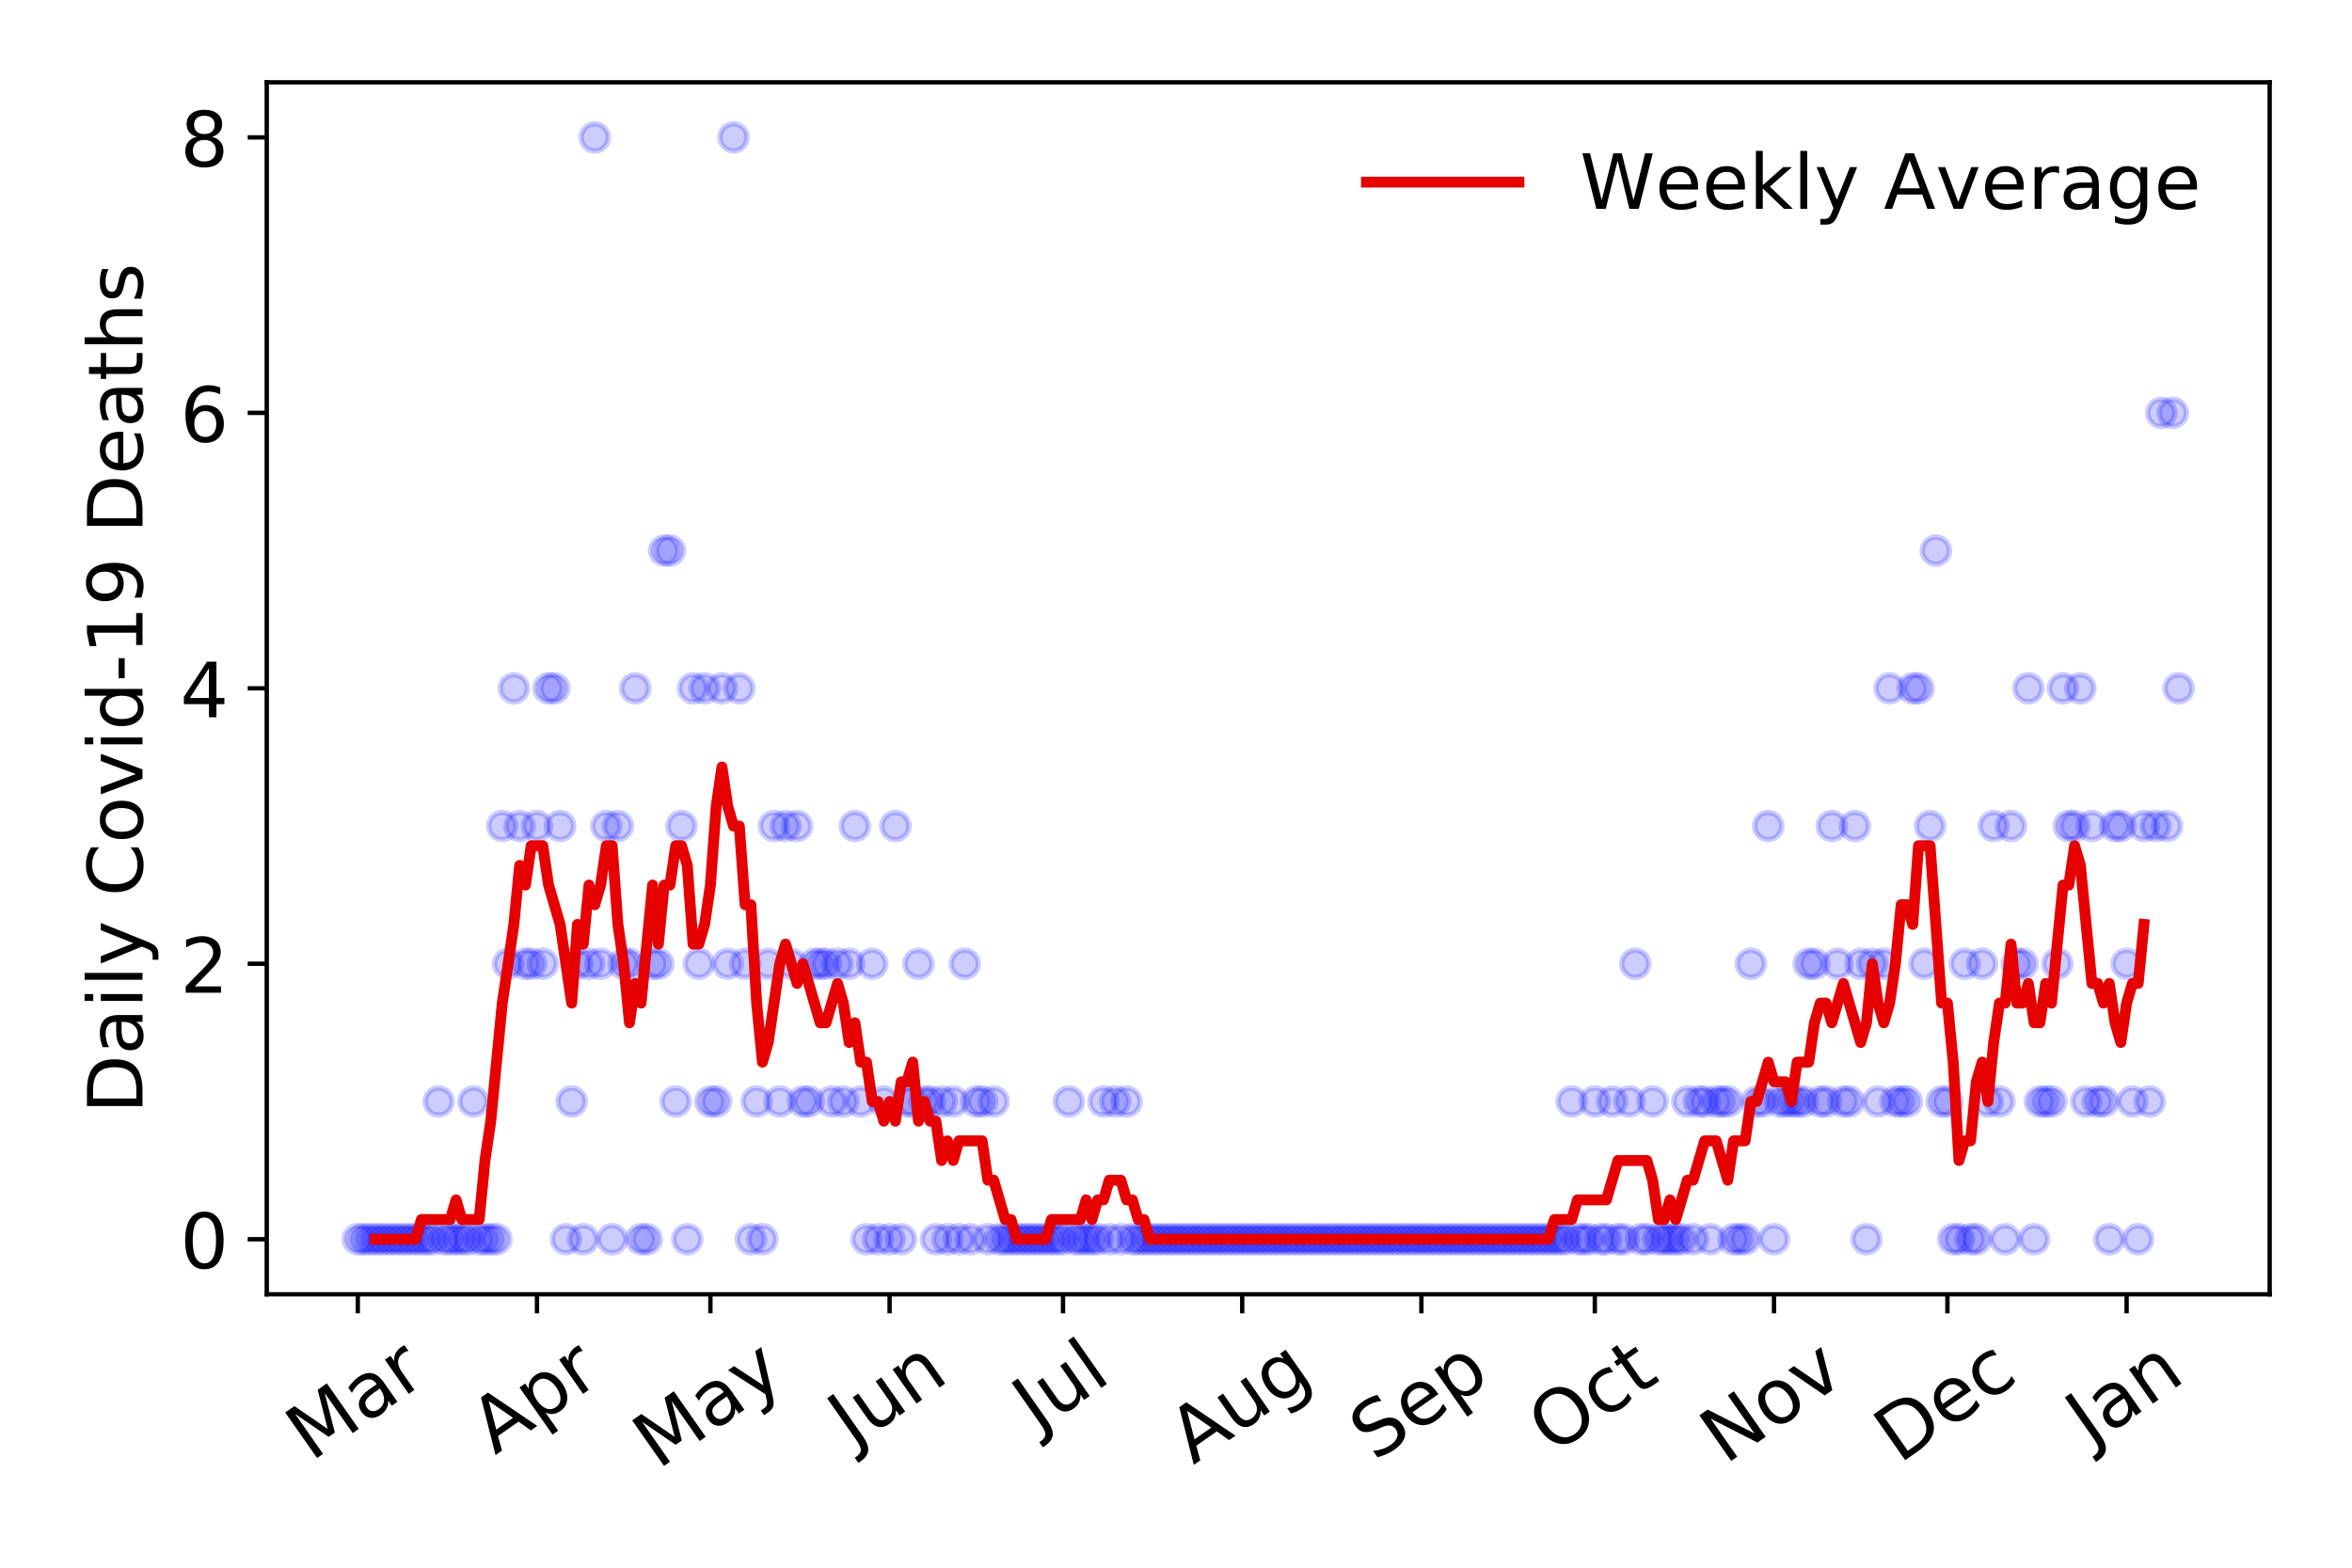 <?xml version="1.0" encoding="utf-8" standalone="no"?>
<!DOCTYPE svg PUBLIC "-//W3C//DTD SVG 1.1//EN"
  "http://www.w3.org/Graphics/SVG/1.1/DTD/svg11.dtd">
<!-- Created with matplotlib (https://matplotlib.org/) -->
<svg height="288pt" version="1.1" viewBox="0 0 432 288" width="432pt" xmlns="http://www.w3.org/2000/svg" xmlns:xlink="http://www.w3.org/1999/xlink">
 <defs>
  <style type="text/css">
*{stroke-linecap:butt;stroke-linejoin:round;}
  </style>
 </defs>
 <g id="figure_1">
  <g id="patch_1">
   <path d="M 0 288 
L 432 288 
L 432 0 
L 0 0 
z
" style="fill:#ffffff;"/>
  </g>
  <g id="axes_1">
   <g id="patch_2">
    <path d="M 48.995 237.778 
L 416.88 237.778 
L 416.88 15.12 
L 48.995 15.12 
z
" style="fill:#ffffff;"/>
   </g>
   <g id="matplotlib.axis_1">
    <g id="xtick_1">
     <g id="line2d_1">
      <defs>
       <path d="M 0 0 
L 0 3.5 
" id="m87ac923c44" style="stroke:#000000;stroke-width:0.8;"/>
      </defs>
      <g>
       <use style="stroke:#000000;stroke-width:0.8;" x="65.717" xlink:href="#m87ac923c44" y="237.778"/>
      </g>
     </g>
     <g id="text_1">
      <!-- Mar -->
      <defs>
       <path d="M 9.812 72.906 
L 24.516 72.906 
L 43.109 23.297 
L 61.812 72.906 
L 76.516 72.906 
L 76.516 0 
L 66.891 0 
L 66.891 64.016 
L 48.094 14.016 
L 38.188 14.016 
L 19.391 64.016 
L 19.391 0 
L 9.812 0 
z
" id="DejaVuSans-77"/>
       <path d="M 34.281 27.484 
Q 23.391 27.484 19.188 25 
Q 14.984 22.516 14.984 16.5 
Q 14.984 11.719 18.141 8.906 
Q 21.297 6.109 26.703 6.109 
Q 34.188 6.109 38.703 11.406 
Q 43.219 16.703 43.219 25.484 
L 43.219 27.484 
z
M 52.203 31.203 
L 52.203 0 
L 43.219 0 
L 43.219 8.297 
Q 40.141 3.328 35.547 0.953 
Q 30.953 -1.422 24.312 -1.422 
Q 15.922 -1.422 10.953 3.297 
Q 6 8.016 6 15.922 
Q 6 25.141 12.172 29.828 
Q 18.359 34.516 30.609 34.516 
L 43.219 34.516 
L 43.219 35.406 
Q 43.219 41.609 39.141 45 
Q 35.062 48.391 27.688 48.391 
Q 23 48.391 18.547 47.266 
Q 14.109 46.141 10.016 43.891 
L 10.016 52.203 
Q 14.938 54.109 19.578 55.047 
Q 24.219 56 28.609 56 
Q 40.484 56 46.344 49.844 
Q 52.203 43.703 52.203 31.203 
z
" id="DejaVuSans-97"/>
       <path d="M 41.109 46.297 
Q 39.594 47.172 37.812 47.578 
Q 36.031 48 33.891 48 
Q 26.266 48 22.188 43.047 
Q 18.109 38.094 18.109 28.812 
L 18.109 0 
L 9.078 0 
L 9.078 54.688 
L 18.109 54.688 
L 18.109 46.188 
Q 20.953 51.172 25.484 53.578 
Q 30.031 56 36.531 56 
Q 37.453 56 38.578 55.875 
Q 39.703 55.766 41.062 55.516 
z
" id="DejaVuSans-114"/>
      </defs>
      <g transform="translate(57.114 268.643)rotate(-35)scale(0.14 -0.14)">
       <use xlink:href="#DejaVuSans-77"/>
       <use x="86.279" xlink:href="#DejaVuSans-97"/>
       <use x="147.559" xlink:href="#DejaVuSans-114"/>
      </g>
     </g>
    </g>
    <g id="xtick_2">
     <g id="line2d_2">
      <g>
       <use style="stroke:#000000;stroke-width:0.8;" x="98.63" xlink:href="#m87ac923c44" y="237.778"/>
      </g>
     </g>
     <g id="text_2">
      <!-- Apr -->
      <defs>
       <path d="M 34.188 63.188 
L 20.797 26.906 
L 47.609 26.906 
z
M 28.609 72.906 
L 39.797 72.906 
L 67.578 0 
L 57.328 0 
L 50.688 18.703 
L 17.828 18.703 
L 11.188 0 
L 0.781 0 
z
" id="DejaVuSans-65"/>
       <path d="M 18.109 8.203 
L 18.109 -20.797 
L 9.078 -20.797 
L 9.078 54.688 
L 18.109 54.688 
L 18.109 46.391 
Q 20.953 51.266 25.266 53.625 
Q 29.594 56 35.594 56 
Q 45.562 56 51.781 48.094 
Q 58.016 40.188 58.016 27.297 
Q 58.016 14.406 51.781 6.484 
Q 45.562 -1.422 35.594 -1.422 
Q 29.594 -1.422 25.266 0.953 
Q 20.953 3.328 18.109 8.203 
z
M 48.688 27.297 
Q 48.688 37.203 44.609 42.844 
Q 40.531 48.484 33.406 48.484 
Q 26.266 48.484 22.188 42.844 
Q 18.109 37.203 18.109 27.297 
Q 18.109 17.391 22.188 11.75 
Q 26.266 6.109 33.406 6.109 
Q 40.531 6.109 44.609 11.75 
Q 48.688 17.391 48.688 27.297 
z
" id="DejaVuSans-112"/>
      </defs>
      <g transform="translate(90.926 267.384)rotate(-35)scale(0.14 -0.14)">
       <use xlink:href="#DejaVuSans-65"/>
       <use x="68.408" xlink:href="#DejaVuSans-112"/>
       <use x="131.885" xlink:href="#DejaVuSans-114"/>
      </g>
     </g>
    </g>
    <g id="xtick_3">
     <g id="line2d_3">
      <g>
       <use style="stroke:#000000;stroke-width:0.8;" x="130.482" xlink:href="#m87ac923c44" y="237.778"/>
      </g>
     </g>
     <g id="text_3">
      <!-- May -->
      <defs>
       <path d="M 32.172 -5.078 
Q 28.375 -14.844 24.75 -17.812 
Q 21.141 -20.797 15.094 -20.797 
L 7.906 -20.797 
L 7.906 -13.281 
L 13.188 -13.281 
Q 16.891 -13.281 18.938 -11.516 
Q 21 -9.766 23.484 -3.219 
L 25.094 0.875 
L 2.984 54.688 
L 12.5 54.688 
L 29.594 11.922 
L 46.688 54.688 
L 56.203 54.688 
z
" id="DejaVuSans-121"/>
      </defs>
      <g transform="translate(120.842 270.094)rotate(-35)scale(0.14 -0.14)">
       <use xlink:href="#DejaVuSans-77"/>
       <use x="86.279" xlink:href="#DejaVuSans-97"/>
       <use x="147.559" xlink:href="#DejaVuSans-121"/>
      </g>
     </g>
    </g>
    <g id="xtick_4">
     <g id="line2d_4">
      <g>
       <use style="stroke:#000000;stroke-width:0.8;" x="163.395" xlink:href="#m87ac923c44" y="237.778"/>
      </g>
     </g>
     <g id="text_4">
      <!-- Jun -->
      <defs>
       <path d="M 9.812 72.906 
L 19.672 72.906 
L 19.672 5.078 
Q 19.672 -8.109 14.672 -14.062 
Q 9.672 -20.016 -1.422 -20.016 
L -5.172 -20.016 
L -5.172 -11.719 
L -2.094 -11.719 
Q 4.438 -11.719 7.125 -8.047 
Q 9.812 -4.391 9.812 5.078 
z
" id="DejaVuSans-74"/>
       <path d="M 8.5 21.578 
L 8.5 54.688 
L 17.484 54.688 
L 17.484 21.922 
Q 17.484 14.156 20.5 10.266 
Q 23.531 6.391 29.594 6.391 
Q 36.859 6.391 41.078 11.031 
Q 45.312 15.672 45.312 23.688 
L 45.312 54.688 
L 54.297 54.688 
L 54.297 0 
L 45.312 0 
L 45.312 8.406 
Q 42.047 3.422 37.719 1 
Q 33.406 -1.422 27.688 -1.422 
Q 18.266 -1.422 13.375 4.438 
Q 8.5 10.297 8.5 21.578 
z
M 31.109 56 
z
" id="DejaVuSans-117"/>
       <path d="M 54.891 33.016 
L 54.891 0 
L 45.906 0 
L 45.906 32.719 
Q 45.906 40.484 42.875 44.328 
Q 39.844 48.188 33.797 48.188 
Q 26.516 48.188 22.312 43.547 
Q 18.109 38.922 18.109 30.906 
L 18.109 0 
L 9.078 0 
L 9.078 54.688 
L 18.109 54.688 
L 18.109 46.188 
Q 21.344 51.125 25.703 53.562 
Q 30.078 56 35.797 56 
Q 45.219 56 50.047 50.172 
Q 54.891 44.344 54.891 33.016 
z
" id="DejaVuSans-110"/>
      </defs>
      <g transform="translate(156.651 266.039)rotate(-35)scale(0.14 -0.14)">
       <use xlink:href="#DejaVuSans-74"/>
       <use x="29.492" xlink:href="#DejaVuSans-117"/>
       <use x="92.871" xlink:href="#DejaVuSans-110"/>
      </g>
     </g>
    </g>
    <g id="xtick_5">
     <g id="line2d_5">
      <g>
       <use style="stroke:#000000;stroke-width:0.8;" x="195.247" xlink:href="#m87ac923c44" y="237.778"/>
      </g>
     </g>
     <g id="text_5">
      <!-- Jul -->
      <defs>
       <path d="M 9.422 75.984 
L 18.406 75.984 
L 18.406 0 
L 9.422 0 
z
" id="DejaVuSans-108"/>
      </defs>
      <g transform="translate(190.544 263.181)rotate(-35)scale(0.14 -0.14)">
       <use xlink:href="#DejaVuSans-74"/>
       <use x="29.492" xlink:href="#DejaVuSans-117"/>
       <use x="92.871" xlink:href="#DejaVuSans-108"/>
      </g>
     </g>
    </g>
    <g id="xtick_6">
     <g id="line2d_6">
      <g>
       <use style="stroke:#000000;stroke-width:0.8;" x="228.16" xlink:href="#m87ac923c44" y="237.778"/>
      </g>
     </g>
     <g id="text_6">
      <!-- Aug -->
      <defs>
       <path d="M 45.406 27.984 
Q 45.406 37.75 41.375 43.109 
Q 37.359 48.484 30.078 48.484 
Q 22.859 48.484 18.828 43.109 
Q 14.797 37.75 14.797 27.984 
Q 14.797 18.266 18.828 12.891 
Q 22.859 7.516 30.078 7.516 
Q 37.359 7.516 41.375 12.891 
Q 45.406 18.266 45.406 27.984 
z
M 54.391 6.781 
Q 54.391 -7.172 48.188 -13.984 
Q 42 -20.797 29.203 -20.797 
Q 24.469 -20.797 20.266 -20.094 
Q 16.062 -19.391 12.109 -17.922 
L 12.109 -9.188 
Q 16.062 -11.328 19.922 -12.344 
Q 23.781 -13.375 27.781 -13.375 
Q 36.625 -13.375 41.016 -8.766 
Q 45.406 -4.156 45.406 5.172 
L 45.406 9.625 
Q 42.625 4.781 38.281 2.391 
Q 33.938 0 27.875 0 
Q 17.828 0 11.672 7.656 
Q 5.516 15.328 5.516 27.984 
Q 5.516 40.672 11.672 48.328 
Q 17.828 56 27.875 56 
Q 33.938 56 38.281 53.609 
Q 42.625 51.219 45.406 46.391 
L 45.406 54.688 
L 54.391 54.688 
z
" id="DejaVuSans-103"/>
      </defs>
      <g transform="translate(219.179 269.172)rotate(-35)scale(0.14 -0.14)">
       <use xlink:href="#DejaVuSans-65"/>
       <use x="68.408" xlink:href="#DejaVuSans-117"/>
       <use x="131.787" xlink:href="#DejaVuSans-103"/>
      </g>
     </g>
    </g>
    <g id="xtick_7">
     <g id="line2d_7">
      <g>
       <use style="stroke:#000000;stroke-width:0.8;" x="261.073" xlink:href="#m87ac923c44" y="237.778"/>
      </g>
     </g>
     <g id="text_7">
      <!-- Sep -->
      <defs>
       <path d="M 53.516 70.516 
L 53.516 60.891 
Q 47.906 63.578 42.922 64.891 
Q 37.938 66.219 33.297 66.219 
Q 25.25 66.219 20.875 63.094 
Q 16.5 59.969 16.5 54.203 
Q 16.5 49.359 19.406 46.891 
Q 22.312 44.438 30.422 42.922 
L 36.375 41.703 
Q 47.406 39.594 52.656 34.297 
Q 57.906 29 57.906 20.125 
Q 57.906 9.516 50.797 4.047 
Q 43.703 -1.422 29.984 -1.422 
Q 24.812 -1.422 18.969 -0.25 
Q 13.141 0.922 6.891 3.219 
L 6.891 13.375 
Q 12.891 10.016 18.656 8.297 
Q 24.422 6.594 29.984 6.594 
Q 38.422 6.594 43.016 9.906 
Q 47.609 13.234 47.609 19.391 
Q 47.609 24.75 44.312 27.781 
Q 41.016 30.812 33.5 32.328 
L 27.484 33.5 
Q 16.453 35.688 11.516 40.375 
Q 6.594 45.062 6.594 53.422 
Q 6.594 63.094 13.406 68.656 
Q 20.219 74.219 32.172 74.219 
Q 37.312 74.219 42.625 73.281 
Q 47.953 72.359 53.516 70.516 
z
" id="DejaVuSans-83"/>
       <path d="M 56.203 29.594 
L 56.203 25.203 
L 14.891 25.203 
Q 15.484 15.922 20.484 11.062 
Q 25.484 6.203 34.422 6.203 
Q 39.594 6.203 44.453 7.469 
Q 49.312 8.734 54.109 11.281 
L 54.109 2.781 
Q 49.266 0.734 44.188 -0.344 
Q 39.109 -1.422 33.891 -1.422 
Q 20.797 -1.422 13.156 6.188 
Q 5.516 13.812 5.516 26.812 
Q 5.516 40.234 12.766 48.109 
Q 20.016 56 32.328 56 
Q 43.359 56 49.781 48.891 
Q 56.203 41.797 56.203 29.594 
z
M 47.219 32.234 
Q 47.125 39.594 43.094 43.984 
Q 39.062 48.391 32.422 48.391 
Q 24.906 48.391 20.391 44.141 
Q 15.875 39.891 15.188 32.172 
z
" id="DejaVuSans-101"/>
      </defs>
      <g transform="translate(252.48 268.629)rotate(-35)scale(0.14 -0.14)">
       <use xlink:href="#DejaVuSans-83"/>
       <use x="63.477" xlink:href="#DejaVuSans-101"/>
       <use x="125" xlink:href="#DejaVuSans-112"/>
      </g>
     </g>
    </g>
    <g id="xtick_8">
     <g id="line2d_8">
      <g>
       <use style="stroke:#000000;stroke-width:0.8;" x="292.925" xlink:href="#m87ac923c44" y="237.778"/>
      </g>
     </g>
     <g id="text_8">
      <!-- Oct -->
      <defs>
       <path d="M 39.406 66.219 
Q 28.656 66.219 22.328 58.203 
Q 16.016 50.203 16.016 36.375 
Q 16.016 22.609 22.328 14.594 
Q 28.656 6.594 39.406 6.594 
Q 50.141 6.594 56.422 14.594 
Q 62.703 22.609 62.703 36.375 
Q 62.703 50.203 56.422 58.203 
Q 50.141 66.219 39.406 66.219 
z
M 39.406 74.219 
Q 54.734 74.219 63.906 63.938 
Q 73.094 53.656 73.094 36.375 
Q 73.094 19.141 63.906 8.859 
Q 54.734 -1.422 39.406 -1.422 
Q 24.031 -1.422 14.812 8.828 
Q 5.609 19.094 5.609 36.375 
Q 5.609 53.656 14.812 63.938 
Q 24.031 74.219 39.406 74.219 
z
" id="DejaVuSans-79"/>
       <path d="M 48.781 52.594 
L 48.781 44.188 
Q 44.969 46.297 41.141 47.344 
Q 37.312 48.391 33.406 48.391 
Q 24.656 48.391 19.812 42.844 
Q 14.984 37.312 14.984 27.297 
Q 14.984 17.281 19.812 11.734 
Q 24.656 6.203 33.406 6.203 
Q 37.312 6.203 41.141 7.25 
Q 44.969 8.297 48.781 10.406 
L 48.781 2.094 
Q 45.016 0.344 40.984 -0.531 
Q 36.969 -1.422 32.422 -1.422 
Q 20.062 -1.422 12.781 6.344 
Q 5.516 14.109 5.516 27.297 
Q 5.516 40.672 12.859 48.328 
Q 20.219 56 33.016 56 
Q 37.156 56 41.109 55.141 
Q 45.062 54.297 48.781 52.594 
z
" id="DejaVuSans-99"/>
       <path d="M 18.312 70.219 
L 18.312 54.688 
L 36.812 54.688 
L 36.812 47.703 
L 18.312 47.703 
L 18.312 18.016 
Q 18.312 11.328 20.141 9.422 
Q 21.969 7.516 27.594 7.516 
L 36.812 7.516 
L 36.812 0 
L 27.594 0 
Q 17.188 0 13.234 3.875 
Q 9.281 7.766 9.281 18.016 
L 9.281 47.703 
L 2.688 47.703 
L 2.688 54.688 
L 9.281 54.688 
L 9.281 70.219 
z
" id="DejaVuSans-116"/>
      </defs>
      <g transform="translate(285.226 267.377)rotate(-35)scale(0.14 -0.14)">
       <use xlink:href="#DejaVuSans-79"/>
       <use x="78.711" xlink:href="#DejaVuSans-99"/>
       <use x="133.691" xlink:href="#DejaVuSans-116"/>
      </g>
     </g>
    </g>
    <g id="xtick_9">
     <g id="line2d_9">
      <g>
       <use style="stroke:#000000;stroke-width:0.8;" x="325.838" xlink:href="#m87ac923c44" y="237.778"/>
      </g>
     </g>
     <g id="text_9">
      <!-- Nov -->
      <defs>
       <path d="M 9.812 72.906 
L 23.094 72.906 
L 55.422 11.922 
L 55.422 72.906 
L 64.984 72.906 
L 64.984 0 
L 51.703 0 
L 19.391 60.984 
L 19.391 0 
L 9.812 0 
z
" id="DejaVuSans-78"/>
       <path d="M 30.609 48.391 
Q 23.391 48.391 19.188 42.75 
Q 14.984 37.109 14.984 27.297 
Q 14.984 17.484 19.156 11.844 
Q 23.344 6.203 30.609 6.203 
Q 37.797 6.203 41.984 11.859 
Q 46.188 17.531 46.188 27.297 
Q 46.188 37.016 41.984 42.703 
Q 37.797 48.391 30.609 48.391 
z
M 30.609 56 
Q 42.328 56 49.016 48.375 
Q 55.719 40.766 55.719 27.297 
Q 55.719 13.875 49.016 6.219 
Q 42.328 -1.422 30.609 -1.422 
Q 18.844 -1.422 12.172 6.219 
Q 5.516 13.875 5.516 27.297 
Q 5.516 40.766 12.172 48.375 
Q 18.844 56 30.609 56 
z
" id="DejaVuSans-111"/>
       <path d="M 2.984 54.688 
L 12.5 54.688 
L 29.594 8.797 
L 46.688 54.688 
L 56.203 54.688 
L 35.688 0 
L 23.484 0 
z
" id="DejaVuSans-118"/>
      </defs>
      <g transform="translate(316.861 269.166)rotate(-35)scale(0.14 -0.14)">
       <use xlink:href="#DejaVuSans-78"/>
       <use x="74.805" xlink:href="#DejaVuSans-111"/>
       <use x="135.986" xlink:href="#DejaVuSans-118"/>
      </g>
     </g>
    </g>
    <g id="xtick_10">
     <g id="line2d_10">
      <g>
       <use style="stroke:#000000;stroke-width:0.8;" x="357.689" xlink:href="#m87ac923c44" y="237.778"/>
      </g>
     </g>
     <g id="text_10">
      <!-- Dec -->
      <defs>
       <path d="M 19.672 64.797 
L 19.672 8.109 
L 31.594 8.109 
Q 46.688 8.109 53.688 14.938 
Q 60.688 21.781 60.688 36.531 
Q 60.688 51.172 53.688 57.984 
Q 46.688 64.797 31.594 64.797 
z
M 9.812 72.906 
L 30.078 72.906 
Q 51.266 72.906 61.172 64.094 
Q 71.094 55.281 71.094 36.531 
Q 71.094 17.672 61.125 8.828 
Q 51.172 0 30.078 0 
L 9.812 0 
z
" id="DejaVuSans-68"/>
      </defs>
      <g transform="translate(348.809 269.032)rotate(-35)scale(0.14 -0.14)">
       <use xlink:href="#DejaVuSans-68"/>
       <use x="77.002" xlink:href="#DejaVuSans-101"/>
       <use x="138.525" xlink:href="#DejaVuSans-99"/>
      </g>
     </g>
    </g>
    <g id="xtick_11">
     <g id="line2d_11">
      <g>
       <use style="stroke:#000000;stroke-width:0.8;" x="390.603" xlink:href="#m87ac923c44" y="237.778"/>
      </g>
     </g>
     <g id="text_11">
      <!-- Jan -->
      <g transform="translate(383.979 265.871)rotate(-35)scale(0.14 -0.14)">
       <use xlink:href="#DejaVuSans-74"/>
       <use x="29.492" xlink:href="#DejaVuSans-97"/>
       <use x="90.771" xlink:href="#DejaVuSans-110"/>
      </g>
     </g>
    </g>
   </g>
   <g id="matplotlib.axis_2">
    <g id="ytick_1">
     <g id="line2d_12">
      <defs>
       <path d="M 0 0 
L -3.5 0 
" id="m26baf91e77" style="stroke:#000000;stroke-width:0.8;"/>
      </defs>
      <g>
       <use style="stroke:#000000;stroke-width:0.8;" x="48.995" xlink:href="#m26baf91e77" y="227.657"/>
      </g>
     </g>
     <g id="text_12">
      <!-- 0 -->
      <defs>
       <path d="M 31.781 66.406 
Q 24.172 66.406 20.328 58.906 
Q 16.5 51.422 16.5 36.375 
Q 16.5 21.391 20.328 13.891 
Q 24.172 6.391 31.781 6.391 
Q 39.453 6.391 43.281 13.891 
Q 47.125 21.391 47.125 36.375 
Q 47.125 51.422 43.281 58.906 
Q 39.453 66.406 31.781 66.406 
z
M 31.781 74.219 
Q 44.047 74.219 50.516 64.516 
Q 56.984 54.828 56.984 36.375 
Q 56.984 17.969 50.516 8.266 
Q 44.047 -1.422 31.781 -1.422 
Q 19.531 -1.422 13.062 8.266 
Q 6.594 17.969 6.594 36.375 
Q 6.594 54.828 13.062 64.516 
Q 19.531 74.219 31.781 74.219 
z
" id="DejaVuSans-48"/>
      </defs>
      <g transform="translate(33.087 232.976)scale(0.14 -0.14)">
       <use xlink:href="#DejaVuSans-48"/>
      </g>
     </g>
    </g>
    <g id="ytick_2">
     <g id="line2d_13">
      <g>
       <use style="stroke:#000000;stroke-width:0.8;" x="48.995" xlink:href="#m26baf91e77" y="177.053"/>
      </g>
     </g>
     <g id="text_13">
      <!-- 2 -->
      <defs>
       <path d="M 19.188 8.297 
L 53.609 8.297 
L 53.609 0 
L 7.328 0 
L 7.328 8.297 
Q 12.938 14.109 22.625 23.891 
Q 32.328 33.688 34.812 36.531 
Q 39.547 41.844 41.422 45.531 
Q 43.312 49.219 43.312 52.781 
Q 43.312 58.594 39.234 62.25 
Q 35.156 65.922 28.609 65.922 
Q 23.969 65.922 18.812 64.312 
Q 13.672 62.703 7.812 59.422 
L 7.812 69.391 
Q 13.766 71.781 18.938 73 
Q 24.125 74.219 28.422 74.219 
Q 39.75 74.219 46.484 68.547 
Q 53.219 62.891 53.219 53.422 
Q 53.219 48.922 51.531 44.891 
Q 49.859 40.875 45.406 35.406 
Q 44.188 33.984 37.641 27.219 
Q 31.109 20.453 19.188 8.297 
z
" id="DejaVuSans-50"/>
      </defs>
      <g transform="translate(33.087 182.372)scale(0.14 -0.14)">
       <use xlink:href="#DejaVuSans-50"/>
      </g>
     </g>
    </g>
    <g id="ytick_3">
     <g id="line2d_14">
      <g>
       <use style="stroke:#000000;stroke-width:0.8;" x="48.995" xlink:href="#m26baf91e77" y="126.449"/>
      </g>
     </g>
     <g id="text_14">
      <!-- 4 -->
      <defs>
       <path d="M 37.797 64.312 
L 12.891 25.391 
L 37.797 25.391 
z
M 35.203 72.906 
L 47.609 72.906 
L 47.609 25.391 
L 58.016 25.391 
L 58.016 17.188 
L 47.609 17.188 
L 47.609 0 
L 37.797 0 
L 37.797 17.188 
L 4.891 17.188 
L 4.891 26.703 
z
" id="DejaVuSans-52"/>
      </defs>
      <g transform="translate(33.087 131.768)scale(0.14 -0.14)">
       <use xlink:href="#DejaVuSans-52"/>
      </g>
     </g>
    </g>
    <g id="ytick_4">
     <g id="line2d_15">
      <g>
       <use style="stroke:#000000;stroke-width:0.8;" x="48.995" xlink:href="#m26baf91e77" y="75.845"/>
      </g>
     </g>
     <g id="text_15">
      <!-- 6 -->
      <defs>
       <path d="M 33.016 40.375 
Q 26.375 40.375 22.484 35.828 
Q 18.609 31.297 18.609 23.391 
Q 18.609 15.531 22.484 10.953 
Q 26.375 6.391 33.016 6.391 
Q 39.656 6.391 43.531 10.953 
Q 47.406 15.531 47.406 23.391 
Q 47.406 31.297 43.531 35.828 
Q 39.656 40.375 33.016 40.375 
z
M 52.594 71.297 
L 52.594 62.312 
Q 48.875 64.062 45.094 64.984 
Q 41.312 65.922 37.594 65.922 
Q 27.828 65.922 22.672 59.328 
Q 17.531 52.734 16.797 39.406 
Q 19.672 43.656 24.016 45.922 
Q 28.375 48.188 33.594 48.188 
Q 44.578 48.188 50.953 41.516 
Q 57.328 34.859 57.328 23.391 
Q 57.328 12.156 50.688 5.359 
Q 44.047 -1.422 33.016 -1.422 
Q 20.359 -1.422 13.672 8.266 
Q 6.984 17.969 6.984 36.375 
Q 6.984 53.656 15.188 63.938 
Q 23.391 74.219 37.203 74.219 
Q 40.922 74.219 44.703 73.484 
Q 48.484 72.75 52.594 71.297 
z
" id="DejaVuSans-54"/>
      </defs>
      <g transform="translate(33.087 81.164)scale(0.14 -0.14)">
       <use xlink:href="#DejaVuSans-54"/>
      </g>
     </g>
    </g>
    <g id="ytick_5">
     <g id="line2d_16">
      <g>
       <use style="stroke:#000000;stroke-width:0.8;" x="48.995" xlink:href="#m26baf91e77" y="25.241"/>
      </g>
     </g>
     <g id="text_16">
      <!-- 8 -->
      <defs>
       <path d="M 31.781 34.625 
Q 24.75 34.625 20.719 30.859 
Q 16.703 27.094 16.703 20.516 
Q 16.703 13.922 20.719 10.156 
Q 24.75 6.391 31.781 6.391 
Q 38.812 6.391 42.859 10.172 
Q 46.922 13.969 46.922 20.516 
Q 46.922 27.094 42.891 30.859 
Q 38.875 34.625 31.781 34.625 
z
M 21.922 38.812 
Q 15.578 40.375 12.031 44.719 
Q 8.5 49.078 8.5 55.328 
Q 8.5 64.062 14.719 69.141 
Q 20.953 74.219 31.781 74.219 
Q 42.672 74.219 48.875 69.141 
Q 55.078 64.062 55.078 55.328 
Q 55.078 49.078 51.531 44.719 
Q 48 40.375 41.703 38.812 
Q 48.828 37.156 52.797 32.312 
Q 56.781 27.484 56.781 20.516 
Q 56.781 9.906 50.312 4.234 
Q 43.844 -1.422 31.781 -1.422 
Q 19.734 -1.422 13.25 4.234 
Q 6.781 9.906 6.781 20.516 
Q 6.781 27.484 10.781 32.312 
Q 14.797 37.156 21.922 38.812 
z
M 18.312 54.391 
Q 18.312 48.734 21.844 45.562 
Q 25.391 42.391 31.781 42.391 
Q 38.141 42.391 41.719 45.562 
Q 45.312 48.734 45.312 54.391 
Q 45.312 60.062 41.719 63.234 
Q 38.141 66.406 31.781 66.406 
Q 25.391 66.406 21.844 63.234 
Q 18.312 60.062 18.312 54.391 
z
" id="DejaVuSans-56"/>
      </defs>
      <g transform="translate(33.087 30.56)scale(0.14 -0.14)">
       <use xlink:href="#DejaVuSans-56"/>
      </g>
     </g>
    </g>
    <g id="text_17">
     <!-- Daily Covid-19 Deaths -->
     <defs>
      <path d="M 9.422 54.688 
L 18.406 54.688 
L 18.406 0 
L 9.422 0 
z
M 9.422 75.984 
L 18.406 75.984 
L 18.406 64.594 
L 9.422 64.594 
z
" id="DejaVuSans-105"/>
      <path id="DejaVuSans-32"/>
      <path d="M 64.406 67.281 
L 64.406 56.891 
Q 59.422 61.531 53.781 63.812 
Q 48.141 66.109 41.797 66.109 
Q 29.297 66.109 22.656 58.469 
Q 16.016 50.828 16.016 36.375 
Q 16.016 21.969 22.656 14.328 
Q 29.297 6.688 41.797 6.688 
Q 48.141 6.688 53.781 8.984 
Q 59.422 11.281 64.406 15.922 
L 64.406 5.609 
Q 59.234 2.094 53.438 0.328 
Q 47.656 -1.422 41.219 -1.422 
Q 24.656 -1.422 15.125 8.703 
Q 5.609 18.844 5.609 36.375 
Q 5.609 53.953 15.125 64.078 
Q 24.656 74.219 41.219 74.219 
Q 47.75 74.219 53.531 72.484 
Q 59.328 70.75 64.406 67.281 
z
" id="DejaVuSans-67"/>
      <path d="M 45.406 46.391 
L 45.406 75.984 
L 54.391 75.984 
L 54.391 0 
L 45.406 0 
L 45.406 8.203 
Q 42.578 3.328 38.25 0.953 
Q 33.938 -1.422 27.875 -1.422 
Q 17.969 -1.422 11.734 6.484 
Q 5.516 14.406 5.516 27.297 
Q 5.516 40.188 11.734 48.094 
Q 17.969 56 27.875 56 
Q 33.938 56 38.25 53.625 
Q 42.578 51.266 45.406 46.391 
z
M 14.797 27.297 
Q 14.797 17.391 18.875 11.75 
Q 22.953 6.109 30.078 6.109 
Q 37.203 6.109 41.297 11.75 
Q 45.406 17.391 45.406 27.297 
Q 45.406 37.203 41.297 42.844 
Q 37.203 48.484 30.078 48.484 
Q 22.953 48.484 18.875 42.844 
Q 14.797 37.203 14.797 27.297 
z
" id="DejaVuSans-100"/>
      <path d="M 4.891 31.391 
L 31.203 31.391 
L 31.203 23.391 
L 4.891 23.391 
z
" id="DejaVuSans-45"/>
      <path d="M 12.406 8.297 
L 28.516 8.297 
L 28.516 63.922 
L 10.984 60.406 
L 10.984 69.391 
L 28.422 72.906 
L 38.281 72.906 
L 38.281 8.297 
L 54.391 8.297 
L 54.391 0 
L 12.406 0 
z
" id="DejaVuSans-49"/>
      <path d="M 10.984 1.516 
L 10.984 10.5 
Q 14.703 8.734 18.5 7.812 
Q 22.312 6.891 25.984 6.891 
Q 35.75 6.891 40.891 13.453 
Q 46.047 20.016 46.781 33.406 
Q 43.953 29.203 39.594 26.953 
Q 35.25 24.703 29.984 24.703 
Q 19.047 24.703 12.672 31.312 
Q 6.297 37.938 6.297 49.422 
Q 6.297 60.641 12.938 67.422 
Q 19.578 74.219 30.609 74.219 
Q 43.266 74.219 49.922 64.516 
Q 56.594 54.828 56.594 36.375 
Q 56.594 19.141 48.406 8.859 
Q 40.234 -1.422 26.422 -1.422 
Q 22.703 -1.422 18.891 -0.688 
Q 15.094 0.047 10.984 1.516 
z
M 30.609 32.422 
Q 37.25 32.422 41.125 36.953 
Q 45.016 41.5 45.016 49.422 
Q 45.016 57.281 41.125 61.844 
Q 37.25 66.406 30.609 66.406 
Q 23.969 66.406 20.094 61.844 
Q 16.219 57.281 16.219 49.422 
Q 16.219 41.5 20.094 36.953 
Q 23.969 32.422 30.609 32.422 
z
" id="DejaVuSans-57"/>
      <path d="M 54.891 33.016 
L 54.891 0 
L 45.906 0 
L 45.906 32.719 
Q 45.906 40.484 42.875 44.328 
Q 39.844 48.188 33.797 48.188 
Q 26.516 48.188 22.312 43.547 
Q 18.109 38.922 18.109 30.906 
L 18.109 0 
L 9.078 0 
L 9.078 75.984 
L 18.109 75.984 
L 18.109 46.188 
Q 21.344 51.125 25.703 53.562 
Q 30.078 56 35.797 56 
Q 45.219 56 50.047 50.172 
Q 54.891 44.344 54.891 33.016 
z
" id="DejaVuSans-104"/>
      <path d="M 44.281 53.078 
L 44.281 44.578 
Q 40.484 46.531 36.375 47.5 
Q 32.281 48.484 27.875 48.484 
Q 21.188 48.484 17.844 46.438 
Q 14.5 44.391 14.5 40.281 
Q 14.5 37.156 16.891 35.375 
Q 19.281 33.594 26.516 31.984 
L 29.594 31.297 
Q 39.156 29.25 43.188 25.516 
Q 47.219 21.781 47.219 15.094 
Q 47.219 7.469 41.188 3.016 
Q 35.156 -1.422 24.609 -1.422 
Q 20.219 -1.422 15.453 -0.562 
Q 10.688 0.297 5.422 2 
L 5.422 11.281 
Q 10.406 8.688 15.234 7.391 
Q 20.062 6.109 24.812 6.109 
Q 31.156 6.109 34.562 8.281 
Q 37.984 10.453 37.984 14.406 
Q 37.984 18.062 35.516 20.016 
Q 33.062 21.969 24.703 23.781 
L 21.578 24.516 
Q 13.234 26.266 9.516 29.906 
Q 5.812 33.547 5.812 39.891 
Q 5.812 47.609 11.281 51.797 
Q 16.75 56 26.812 56 
Q 31.781 56 36.172 55.266 
Q 40.578 54.547 44.281 53.078 
z
" id="DejaVuSans-115"/>
     </defs>
     <g transform="translate(26.176 204.56)rotate(-90)scale(0.14 -0.14)">
      <use xlink:href="#DejaVuSans-68"/>
      <use x="77.002" xlink:href="#DejaVuSans-97"/>
      <use x="138.281" xlink:href="#DejaVuSans-105"/>
      <use x="166.064" xlink:href="#DejaVuSans-108"/>
      <use x="193.848" xlink:href="#DejaVuSans-121"/>
      <use x="253.027" xlink:href="#DejaVuSans-32"/>
      <use x="284.814" xlink:href="#DejaVuSans-67"/>
      <use x="354.639" xlink:href="#DejaVuSans-111"/>
      <use x="415.82" xlink:href="#DejaVuSans-118"/>
      <use x="475" xlink:href="#DejaVuSans-105"/>
      <use x="502.783" xlink:href="#DejaVuSans-100"/>
      <use x="566.26" xlink:href="#DejaVuSans-45"/>
      <use x="602.344" xlink:href="#DejaVuSans-49"/>
      <use x="665.967" xlink:href="#DejaVuSans-57"/>
      <use x="729.59" xlink:href="#DejaVuSans-32"/>
      <use x="761.377" xlink:href="#DejaVuSans-68"/>
      <use x="838.379" xlink:href="#DejaVuSans-101"/>
      <use x="899.902" xlink:href="#DejaVuSans-97"/>
      <use x="961.182" xlink:href="#DejaVuSans-116"/>
      <use x="1000.391" xlink:href="#DejaVuSans-104"/>
      <use x="1063.77" xlink:href="#DejaVuSans-115"/>
     </g>
    </g>
   </g>
   <g id="line2d_17">
    <defs>
     <path d="M 0 2.5 
C 0.663 2.5 1.299 2.237 1.768 1.768 
C 2.237 1.299 2.5 0.663 2.5 0 
C 2.5 -0.663 2.237 -1.299 1.768 -1.768 
C 1.299 -2.237 0.663 -2.5 0 -2.5 
C -0.663 -2.5 -1.299 -2.237 -1.768 -1.768 
C -2.237 -1.299 -2.5 -0.663 -2.5 0 
C -2.5 0.663 -2.237 1.299 -1.768 1.768 
C -1.299 2.237 -0.663 2.5 0 2.5 
z
" id="m383e13559a" style="stroke:#0000ff;stroke-opacity:0.2;"/>
    </defs>
    <g clip-path="url(#p1bb0f8f82d)">
     <use style="fill:#0000ff;fill-opacity:0.2;stroke:#0000ff;stroke-opacity:0.2;" x="65.717" xlink:href="#m383e13559a" y="227.657"/>
     <use style="fill:#0000ff;fill-opacity:0.2;stroke:#0000ff;stroke-opacity:0.2;" x="66.779" xlink:href="#m383e13559a" y="227.657"/>
     <use style="fill:#0000ff;fill-opacity:0.2;stroke:#0000ff;stroke-opacity:0.2;" x="67.84" xlink:href="#m383e13559a" y="227.657"/>
     <use style="fill:#0000ff;fill-opacity:0.2;stroke:#0000ff;stroke-opacity:0.2;" x="68.902" xlink:href="#m383e13559a" y="227.657"/>
     <use style="fill:#0000ff;fill-opacity:0.2;stroke:#0000ff;stroke-opacity:0.2;" x="69.964" xlink:href="#m383e13559a" y="227.657"/>
     <use style="fill:#0000ff;fill-opacity:0.2;stroke:#0000ff;stroke-opacity:0.2;" x="71.026" xlink:href="#m383e13559a" y="227.657"/>
     <use style="fill:#0000ff;fill-opacity:0.2;stroke:#0000ff;stroke-opacity:0.2;" x="72.087" xlink:href="#m383e13559a" y="227.657"/>
     <use style="fill:#0000ff;fill-opacity:0.2;stroke:#0000ff;stroke-opacity:0.2;" x="73.149" xlink:href="#m383e13559a" y="227.657"/>
     <use style="fill:#0000ff;fill-opacity:0.2;stroke:#0000ff;stroke-opacity:0.2;" x="74.211" xlink:href="#m383e13559a" y="227.657"/>
     <use style="fill:#0000ff;fill-opacity:0.2;stroke:#0000ff;stroke-opacity:0.2;" x="75.272" xlink:href="#m383e13559a" y="227.657"/>
     <use style="fill:#0000ff;fill-opacity:0.2;stroke:#0000ff;stroke-opacity:0.2;" x="76.334" xlink:href="#m383e13559a" y="227.657"/>
     <use style="fill:#0000ff;fill-opacity:0.2;stroke:#0000ff;stroke-opacity:0.2;" x="77.396" xlink:href="#m383e13559a" y="227.657"/>
     <use style="fill:#0000ff;fill-opacity:0.2;stroke:#0000ff;stroke-opacity:0.2;" x="78.458" xlink:href="#m383e13559a" y="227.657"/>
     <use style="fill:#0000ff;fill-opacity:0.2;stroke:#0000ff;stroke-opacity:0.2;" x="79.519" xlink:href="#m383e13559a" y="227.657"/>
     <use style="fill:#0000ff;fill-opacity:0.2;stroke:#0000ff;stroke-opacity:0.2;" x="80.581" xlink:href="#m383e13559a" y="202.355"/>
     <use style="fill:#0000ff;fill-opacity:0.2;stroke:#0000ff;stroke-opacity:0.2;" x="81.643" xlink:href="#m383e13559a" y="227.657"/>
     <use style="fill:#0000ff;fill-opacity:0.2;stroke:#0000ff;stroke-opacity:0.2;" x="82.705" xlink:href="#m383e13559a" y="227.657"/>
     <use style="fill:#0000ff;fill-opacity:0.2;stroke:#0000ff;stroke-opacity:0.2;" x="83.766" xlink:href="#m383e13559a" y="227.657"/>
     <use style="fill:#0000ff;fill-opacity:0.2;stroke:#0000ff;stroke-opacity:0.2;" x="84.828" xlink:href="#m383e13559a" y="227.657"/>
     <use style="fill:#0000ff;fill-opacity:0.2;stroke:#0000ff;stroke-opacity:0.2;" x="85.89" xlink:href="#m383e13559a" y="227.657"/>
     <use style="fill:#0000ff;fill-opacity:0.2;stroke:#0000ff;stroke-opacity:0.2;" x="86.951" xlink:href="#m383e13559a" y="202.355"/>
     <use style="fill:#0000ff;fill-opacity:0.2;stroke:#0000ff;stroke-opacity:0.2;" x="88.013" xlink:href="#m383e13559a" y="227.657"/>
     <use style="fill:#0000ff;fill-opacity:0.2;stroke:#0000ff;stroke-opacity:0.2;" x="89.075" xlink:href="#m383e13559a" y="227.657"/>
     <use style="fill:#0000ff;fill-opacity:0.2;stroke:#0000ff;stroke-opacity:0.2;" x="90.137" xlink:href="#m383e13559a" y="227.657"/>
     <use style="fill:#0000ff;fill-opacity:0.2;stroke:#0000ff;stroke-opacity:0.2;" x="91.198" xlink:href="#m383e13559a" y="227.657"/>
     <use style="fill:#0000ff;fill-opacity:0.2;stroke:#0000ff;stroke-opacity:0.2;" x="92.26" xlink:href="#m383e13559a" y="151.751"/>
     <use style="fill:#0000ff;fill-opacity:0.2;stroke:#0000ff;stroke-opacity:0.2;" x="93.322" xlink:href="#m383e13559a" y="177.053"/>
     <use style="fill:#0000ff;fill-opacity:0.2;stroke:#0000ff;stroke-opacity:0.2;" x="94.383" xlink:href="#m383e13559a" y="126.449"/>
     <use style="fill:#0000ff;fill-opacity:0.2;stroke:#0000ff;stroke-opacity:0.2;" x="95.445" xlink:href="#m383e13559a" y="151.751"/>
     <use style="fill:#0000ff;fill-opacity:0.2;stroke:#0000ff;stroke-opacity:0.2;" x="96.507" xlink:href="#m383e13559a" y="177.053"/>
     <use style="fill:#0000ff;fill-opacity:0.2;stroke:#0000ff;stroke-opacity:0.2;" x="97.569" xlink:href="#m383e13559a" y="177.053"/>
     <use style="fill:#0000ff;fill-opacity:0.2;stroke:#0000ff;stroke-opacity:0.2;" x="98.63" xlink:href="#m383e13559a" y="151.751"/>
     <use style="fill:#0000ff;fill-opacity:0.2;stroke:#0000ff;stroke-opacity:0.2;" x="99.692" xlink:href="#m383e13559a" y="177.053"/>
     <use style="fill:#0000ff;fill-opacity:0.2;stroke:#0000ff;stroke-opacity:0.2;" x="100.754" xlink:href="#m383e13559a" y="126.449"/>
     <use style="fill:#0000ff;fill-opacity:0.2;stroke:#0000ff;stroke-opacity:0.2;" x="101.815" xlink:href="#m383e13559a" y="126.449"/>
     <use style="fill:#0000ff;fill-opacity:0.2;stroke:#0000ff;stroke-opacity:0.2;" x="102.877" xlink:href="#m383e13559a" y="151.751"/>
     <use style="fill:#0000ff;fill-opacity:0.2;stroke:#0000ff;stroke-opacity:0.2;" x="103.939" xlink:href="#m383e13559a" y="227.657"/>
     <use style="fill:#0000ff;fill-opacity:0.2;stroke:#0000ff;stroke-opacity:0.2;" x="105.001" xlink:href="#m383e13559a" y="202.355"/>
     <use style="fill:#0000ff;fill-opacity:0.2;stroke:#0000ff;stroke-opacity:0.2;" x="106.062" xlink:href="#m383e13559a" y="177.053"/>
     <use style="fill:#0000ff;fill-opacity:0.2;stroke:#0000ff;stroke-opacity:0.2;" x="107.124" xlink:href="#m383e13559a" y="227.657"/>
     <use style="fill:#0000ff;fill-opacity:0.2;stroke:#0000ff;stroke-opacity:0.2;" x="108.186" xlink:href="#m383e13559a" y="177.053"/>
     <use style="fill:#0000ff;fill-opacity:0.2;stroke:#0000ff;stroke-opacity:0.2;" x="109.247" xlink:href="#m383e13559a" y="25.241"/>
     <use style="fill:#0000ff;fill-opacity:0.2;stroke:#0000ff;stroke-opacity:0.2;" x="110.309" xlink:href="#m383e13559a" y="177.053"/>
     <use style="fill:#0000ff;fill-opacity:0.2;stroke:#0000ff;stroke-opacity:0.2;" x="111.371" xlink:href="#m383e13559a" y="151.751"/>
     <use style="fill:#0000ff;fill-opacity:0.2;stroke:#0000ff;stroke-opacity:0.2;" x="112.433" xlink:href="#m383e13559a" y="227.657"/>
     <use style="fill:#0000ff;fill-opacity:0.2;stroke:#0000ff;stroke-opacity:0.2;" x="113.494" xlink:href="#m383e13559a" y="151.751"/>
     <use style="fill:#0000ff;fill-opacity:0.2;stroke:#0000ff;stroke-opacity:0.2;" x="114.556" xlink:href="#m383e13559a" y="177.053"/>
     <use style="fill:#0000ff;fill-opacity:0.2;stroke:#0000ff;stroke-opacity:0.2;" x="115.618" xlink:href="#m383e13559a" y="177.053"/>
     <use style="fill:#0000ff;fill-opacity:0.2;stroke:#0000ff;stroke-opacity:0.2;" x="116.679" xlink:href="#m383e13559a" y="126.449"/>
     <use style="fill:#0000ff;fill-opacity:0.2;stroke:#0000ff;stroke-opacity:0.2;" x="117.741" xlink:href="#m383e13559a" y="227.657"/>
     <use style="fill:#0000ff;fill-opacity:0.2;stroke:#0000ff;stroke-opacity:0.2;" x="118.803" xlink:href="#m383e13559a" y="227.657"/>
     <use style="fill:#0000ff;fill-opacity:0.2;stroke:#0000ff;stroke-opacity:0.2;" x="119.865" xlink:href="#m383e13559a" y="177.053"/>
     <use style="fill:#0000ff;fill-opacity:0.2;stroke:#0000ff;stroke-opacity:0.2;" x="120.926" xlink:href="#m383e13559a" y="177.053"/>
     <use style="fill:#0000ff;fill-opacity:0.2;stroke:#0000ff;stroke-opacity:0.2;" x="121.988" xlink:href="#m383e13559a" y="101.147"/>
     <use style="fill:#0000ff;fill-opacity:0.2;stroke:#0000ff;stroke-opacity:0.2;" x="123.05" xlink:href="#m383e13559a" y="101.147"/>
     <use style="fill:#0000ff;fill-opacity:0.2;stroke:#0000ff;stroke-opacity:0.2;" x="124.111" xlink:href="#m383e13559a" y="202.355"/>
     <use style="fill:#0000ff;fill-opacity:0.2;stroke:#0000ff;stroke-opacity:0.2;" x="125.173" xlink:href="#m383e13559a" y="151.751"/>
     <use style="fill:#0000ff;fill-opacity:0.2;stroke:#0000ff;stroke-opacity:0.2;" x="126.235" xlink:href="#m383e13559a" y="227.657"/>
     <use style="fill:#0000ff;fill-opacity:0.2;stroke:#0000ff;stroke-opacity:0.2;" x="127.297" xlink:href="#m383e13559a" y="126.449"/>
     <use style="fill:#0000ff;fill-opacity:0.2;stroke:#0000ff;stroke-opacity:0.2;" x="128.358" xlink:href="#m383e13559a" y="177.053"/>
     <use style="fill:#0000ff;fill-opacity:0.2;stroke:#0000ff;stroke-opacity:0.2;" x="129.42" xlink:href="#m383e13559a" y="126.449"/>
     <use style="fill:#0000ff;fill-opacity:0.2;stroke:#0000ff;stroke-opacity:0.2;" x="130.482" xlink:href="#m383e13559a" y="202.355"/>
     <use style="fill:#0000ff;fill-opacity:0.2;stroke:#0000ff;stroke-opacity:0.2;" x="131.544" xlink:href="#m383e13559a" y="202.355"/>
     <use style="fill:#0000ff;fill-opacity:0.2;stroke:#0000ff;stroke-opacity:0.2;" x="132.605" xlink:href="#m383e13559a" y="126.449"/>
     <use style="fill:#0000ff;fill-opacity:0.2;stroke:#0000ff;stroke-opacity:0.2;" x="133.667" xlink:href="#m383e13559a" y="177.053"/>
     <use style="fill:#0000ff;fill-opacity:0.2;stroke:#0000ff;stroke-opacity:0.2;" x="134.729" xlink:href="#m383e13559a" y="25.241"/>
     <use style="fill:#0000ff;fill-opacity:0.2;stroke:#0000ff;stroke-opacity:0.2;" x="135.79" xlink:href="#m383e13559a" y="126.449"/>
     <use style="fill:#0000ff;fill-opacity:0.2;stroke:#0000ff;stroke-opacity:0.2;" x="136.852" xlink:href="#m383e13559a" y="177.053"/>
     <use style="fill:#0000ff;fill-opacity:0.2;stroke:#0000ff;stroke-opacity:0.2;" x="137.914" xlink:href="#m383e13559a" y="227.657"/>
     <use style="fill:#0000ff;fill-opacity:0.2;stroke:#0000ff;stroke-opacity:0.2;" x="138.976" xlink:href="#m383e13559a" y="202.355"/>
     <use style="fill:#0000ff;fill-opacity:0.2;stroke:#0000ff;stroke-opacity:0.2;" x="140.037" xlink:href="#m383e13559a" y="227.657"/>
     <use style="fill:#0000ff;fill-opacity:0.2;stroke:#0000ff;stroke-opacity:0.2;" x="141.099" xlink:href="#m383e13559a" y="177.053"/>
     <use style="fill:#0000ff;fill-opacity:0.2;stroke:#0000ff;stroke-opacity:0.2;" x="142.161" xlink:href="#m383e13559a" y="151.751"/>
     <use style="fill:#0000ff;fill-opacity:0.2;stroke:#0000ff;stroke-opacity:0.2;" x="143.222" xlink:href="#m383e13559a" y="202.355"/>
     <use style="fill:#0000ff;fill-opacity:0.2;stroke:#0000ff;stroke-opacity:0.2;" x="144.284" xlink:href="#m383e13559a" y="151.751"/>
     <use style="fill:#0000ff;fill-opacity:0.2;stroke:#0000ff;stroke-opacity:0.2;" x="145.346" xlink:href="#m383e13559a" y="177.053"/>
     <use style="fill:#0000ff;fill-opacity:0.2;stroke:#0000ff;stroke-opacity:0.2;" x="146.408" xlink:href="#m383e13559a" y="151.751"/>
     <use style="fill:#0000ff;fill-opacity:0.2;stroke:#0000ff;stroke-opacity:0.2;" x="147.469" xlink:href="#m383e13559a" y="202.355"/>
     <use style="fill:#0000ff;fill-opacity:0.2;stroke:#0000ff;stroke-opacity:0.2;" x="148.531" xlink:href="#m383e13559a" y="202.355"/>
     <use style="fill:#0000ff;fill-opacity:0.2;stroke:#0000ff;stroke-opacity:0.2;" x="149.593" xlink:href="#m383e13559a" y="177.053"/>
     <use style="fill:#0000ff;fill-opacity:0.2;stroke:#0000ff;stroke-opacity:0.2;" x="150.654" xlink:href="#m383e13559a" y="177.053"/>
     <use style="fill:#0000ff;fill-opacity:0.2;stroke:#0000ff;stroke-opacity:0.2;" x="151.716" xlink:href="#m383e13559a" y="177.053"/>
     <use style="fill:#0000ff;fill-opacity:0.2;stroke:#0000ff;stroke-opacity:0.2;" x="152.778" xlink:href="#m383e13559a" y="202.355"/>
     <use style="fill:#0000ff;fill-opacity:0.2;stroke:#0000ff;stroke-opacity:0.2;" x="153.84" xlink:href="#m383e13559a" y="177.053"/>
     <use style="fill:#0000ff;fill-opacity:0.2;stroke:#0000ff;stroke-opacity:0.2;" x="154.901" xlink:href="#m383e13559a" y="202.355"/>
     <use style="fill:#0000ff;fill-opacity:0.2;stroke:#0000ff;stroke-opacity:0.2;" x="155.963" xlink:href="#m383e13559a" y="177.053"/>
     <use style="fill:#0000ff;fill-opacity:0.2;stroke:#0000ff;stroke-opacity:0.2;" x="157.025" xlink:href="#m383e13559a" y="151.751"/>
     <use style="fill:#0000ff;fill-opacity:0.2;stroke:#0000ff;stroke-opacity:0.2;" x="158.086" xlink:href="#m383e13559a" y="202.355"/>
     <use style="fill:#0000ff;fill-opacity:0.2;stroke:#0000ff;stroke-opacity:0.2;" x="159.148" xlink:href="#m383e13559a" y="227.657"/>
     <use style="fill:#0000ff;fill-opacity:0.2;stroke:#0000ff;stroke-opacity:0.2;" x="160.21" xlink:href="#m383e13559a" y="177.053"/>
     <use style="fill:#0000ff;fill-opacity:0.2;stroke:#0000ff;stroke-opacity:0.2;" x="161.272" xlink:href="#m383e13559a" y="227.657"/>
     <use style="fill:#0000ff;fill-opacity:0.2;stroke:#0000ff;stroke-opacity:0.2;" x="162.333" xlink:href="#m383e13559a" y="202.355"/>
     <use style="fill:#0000ff;fill-opacity:0.2;stroke:#0000ff;stroke-opacity:0.2;" x="163.395" xlink:href="#m383e13559a" y="227.657"/>
     <use style="fill:#0000ff;fill-opacity:0.2;stroke:#0000ff;stroke-opacity:0.2;" x="164.457" xlink:href="#m383e13559a" y="151.751"/>
     <use style="fill:#0000ff;fill-opacity:0.2;stroke:#0000ff;stroke-opacity:0.2;" x="165.518" xlink:href="#m383e13559a" y="227.657"/>
     <use style="fill:#0000ff;fill-opacity:0.2;stroke:#0000ff;stroke-opacity:0.2;" x="166.58" xlink:href="#m383e13559a" y="202.355"/>
     <use style="fill:#0000ff;fill-opacity:0.2;stroke:#0000ff;stroke-opacity:0.2;" x="167.642" xlink:href="#m383e13559a" y="202.355"/>
     <use style="fill:#0000ff;fill-opacity:0.2;stroke:#0000ff;stroke-opacity:0.2;" x="168.704" xlink:href="#m383e13559a" y="177.053"/>
     <use style="fill:#0000ff;fill-opacity:0.2;stroke:#0000ff;stroke-opacity:0.2;" x="169.765" xlink:href="#m383e13559a" y="202.355"/>
     <use style="fill:#0000ff;fill-opacity:0.2;stroke:#0000ff;stroke-opacity:0.2;" x="170.827" xlink:href="#m383e13559a" y="202.355"/>
     <use style="fill:#0000ff;fill-opacity:0.2;stroke:#0000ff;stroke-opacity:0.2;" x="171.889" xlink:href="#m383e13559a" y="227.657"/>
     <use style="fill:#0000ff;fill-opacity:0.2;stroke:#0000ff;stroke-opacity:0.2;" x="172.95" xlink:href="#m383e13559a" y="202.355"/>
     <use style="fill:#0000ff;fill-opacity:0.2;stroke:#0000ff;stroke-opacity:0.2;" x="174.012" xlink:href="#m383e13559a" y="227.657"/>
     <use style="fill:#0000ff;fill-opacity:0.2;stroke:#0000ff;stroke-opacity:0.2;" x="175.074" xlink:href="#m383e13559a" y="202.355"/>
     <use style="fill:#0000ff;fill-opacity:0.2;stroke:#0000ff;stroke-opacity:0.2;" x="176.136" xlink:href="#m383e13559a" y="227.657"/>
     <use style="fill:#0000ff;fill-opacity:0.2;stroke:#0000ff;stroke-opacity:0.2;" x="177.197" xlink:href="#m383e13559a" y="177.053"/>
     <use style="fill:#0000ff;fill-opacity:0.2;stroke:#0000ff;stroke-opacity:0.2;" x="178.259" xlink:href="#m383e13559a" y="227.657"/>
     <use style="fill:#0000ff;fill-opacity:0.2;stroke:#0000ff;stroke-opacity:0.2;" x="179.321" xlink:href="#m383e13559a" y="202.355"/>
     <use style="fill:#0000ff;fill-opacity:0.2;stroke:#0000ff;stroke-opacity:0.2;" x="180.382" xlink:href="#m383e13559a" y="202.355"/>
     <use style="fill:#0000ff;fill-opacity:0.2;stroke:#0000ff;stroke-opacity:0.2;" x="181.444" xlink:href="#m383e13559a" y="227.657"/>
     <use style="fill:#0000ff;fill-opacity:0.2;stroke:#0000ff;stroke-opacity:0.2;" x="182.506" xlink:href="#m383e13559a" y="202.355"/>
     <use style="fill:#0000ff;fill-opacity:0.2;stroke:#0000ff;stroke-opacity:0.2;" x="183.568" xlink:href="#m383e13559a" y="227.657"/>
     <use style="fill:#0000ff;fill-opacity:0.2;stroke:#0000ff;stroke-opacity:0.2;" x="184.629" xlink:href="#m383e13559a" y="227.657"/>
     <use style="fill:#0000ff;fill-opacity:0.2;stroke:#0000ff;stroke-opacity:0.2;" x="185.691" xlink:href="#m383e13559a" y="227.657"/>
     <use style="fill:#0000ff;fill-opacity:0.2;stroke:#0000ff;stroke-opacity:0.2;" x="186.753" xlink:href="#m383e13559a" y="227.657"/>
     <use style="fill:#0000ff;fill-opacity:0.2;stroke:#0000ff;stroke-opacity:0.2;" x="187.815" xlink:href="#m383e13559a" y="227.657"/>
     <use style="fill:#0000ff;fill-opacity:0.2;stroke:#0000ff;stroke-opacity:0.2;" x="188.876" xlink:href="#m383e13559a" y="227.657"/>
     <use style="fill:#0000ff;fill-opacity:0.2;stroke:#0000ff;stroke-opacity:0.2;" x="189.938" xlink:href="#m383e13559a" y="227.657"/>
     <use style="fill:#0000ff;fill-opacity:0.2;stroke:#0000ff;stroke-opacity:0.2;" x="191" xlink:href="#m383e13559a" y="227.657"/>
     <use style="fill:#0000ff;fill-opacity:0.2;stroke:#0000ff;stroke-opacity:0.2;" x="192.061" xlink:href="#m383e13559a" y="227.657"/>
     <use style="fill:#0000ff;fill-opacity:0.2;stroke:#0000ff;stroke-opacity:0.2;" x="193.123" xlink:href="#m383e13559a" y="227.657"/>
     <use style="fill:#0000ff;fill-opacity:0.2;stroke:#0000ff;stroke-opacity:0.2;" x="194.185" xlink:href="#m383e13559a" y="227.657"/>
     <use style="fill:#0000ff;fill-opacity:0.2;stroke:#0000ff;stroke-opacity:0.2;" x="195.247" xlink:href="#m383e13559a" y="227.657"/>
     <use style="fill:#0000ff;fill-opacity:0.2;stroke:#0000ff;stroke-opacity:0.2;" x="196.308" xlink:href="#m383e13559a" y="202.355"/>
     <use style="fill:#0000ff;fill-opacity:0.2;stroke:#0000ff;stroke-opacity:0.2;" x="197.37" xlink:href="#m383e13559a" y="227.657"/>
     <use style="fill:#0000ff;fill-opacity:0.2;stroke:#0000ff;stroke-opacity:0.2;" x="198.432" xlink:href="#m383e13559a" y="227.657"/>
     <use style="fill:#0000ff;fill-opacity:0.2;stroke:#0000ff;stroke-opacity:0.2;" x="199.493" xlink:href="#m383e13559a" y="227.657"/>
     <use style="fill:#0000ff;fill-opacity:0.2;stroke:#0000ff;stroke-opacity:0.2;" x="200.555" xlink:href="#m383e13559a" y="227.657"/>
     <use style="fill:#0000ff;fill-opacity:0.2;stroke:#0000ff;stroke-opacity:0.2;" x="201.617" xlink:href="#m383e13559a" y="227.657"/>
     <use style="fill:#0000ff;fill-opacity:0.2;stroke:#0000ff;stroke-opacity:0.2;" x="202.679" xlink:href="#m383e13559a" y="202.355"/>
     <use style="fill:#0000ff;fill-opacity:0.2;stroke:#0000ff;stroke-opacity:0.2;" x="203.74" xlink:href="#m383e13559a" y="227.657"/>
     <use style="fill:#0000ff;fill-opacity:0.2;stroke:#0000ff;stroke-opacity:0.2;" x="204.802" xlink:href="#m383e13559a" y="202.355"/>
     <use style="fill:#0000ff;fill-opacity:0.2;stroke:#0000ff;stroke-opacity:0.2;" x="205.864" xlink:href="#m383e13559a" y="227.657"/>
     <use style="fill:#0000ff;fill-opacity:0.2;stroke:#0000ff;stroke-opacity:0.2;" x="206.925" xlink:href="#m383e13559a" y="202.355"/>
     <use style="fill:#0000ff;fill-opacity:0.2;stroke:#0000ff;stroke-opacity:0.2;" x="207.987" xlink:href="#m383e13559a" y="227.657"/>
     <use style="fill:#0000ff;fill-opacity:0.2;stroke:#0000ff;stroke-opacity:0.2;" x="209.049" xlink:href="#m383e13559a" y="227.657"/>
     <use style="fill:#0000ff;fill-opacity:0.2;stroke:#0000ff;stroke-opacity:0.2;" x="210.111" xlink:href="#m383e13559a" y="227.657"/>
     <use style="fill:#0000ff;fill-opacity:0.2;stroke:#0000ff;stroke-opacity:0.2;" x="211.172" xlink:href="#m383e13559a" y="227.657"/>
     <use style="fill:#0000ff;fill-opacity:0.2;stroke:#0000ff;stroke-opacity:0.2;" x="212.234" xlink:href="#m383e13559a" y="227.657"/>
     <use style="fill:#0000ff;fill-opacity:0.2;stroke:#0000ff;stroke-opacity:0.2;" x="213.296" xlink:href="#m383e13559a" y="227.657"/>
     <use style="fill:#0000ff;fill-opacity:0.2;stroke:#0000ff;stroke-opacity:0.2;" x="214.357" xlink:href="#m383e13559a" y="227.657"/>
     <use style="fill:#0000ff;fill-opacity:0.2;stroke:#0000ff;stroke-opacity:0.2;" x="215.419" xlink:href="#m383e13559a" y="227.657"/>
     <use style="fill:#0000ff;fill-opacity:0.2;stroke:#0000ff;stroke-opacity:0.2;" x="216.481" xlink:href="#m383e13559a" y="227.657"/>
     <use style="fill:#0000ff;fill-opacity:0.2;stroke:#0000ff;stroke-opacity:0.2;" x="217.543" xlink:href="#m383e13559a" y="227.657"/>
     <use style="fill:#0000ff;fill-opacity:0.2;stroke:#0000ff;stroke-opacity:0.2;" x="218.604" xlink:href="#m383e13559a" y="227.657"/>
     <use style="fill:#0000ff;fill-opacity:0.2;stroke:#0000ff;stroke-opacity:0.2;" x="219.666" xlink:href="#m383e13559a" y="227.657"/>
     <use style="fill:#0000ff;fill-opacity:0.2;stroke:#0000ff;stroke-opacity:0.2;" x="220.728" xlink:href="#m383e13559a" y="227.657"/>
     <use style="fill:#0000ff;fill-opacity:0.2;stroke:#0000ff;stroke-opacity:0.2;" x="221.789" xlink:href="#m383e13559a" y="227.657"/>
     <use style="fill:#0000ff;fill-opacity:0.2;stroke:#0000ff;stroke-opacity:0.2;" x="222.851" xlink:href="#m383e13559a" y="227.657"/>
     <use style="fill:#0000ff;fill-opacity:0.2;stroke:#0000ff;stroke-opacity:0.2;" x="223.913" xlink:href="#m383e13559a" y="227.657"/>
     <use style="fill:#0000ff;fill-opacity:0.2;stroke:#0000ff;stroke-opacity:0.2;" x="224.975" xlink:href="#m383e13559a" y="227.657"/>
     <use style="fill:#0000ff;fill-opacity:0.2;stroke:#0000ff;stroke-opacity:0.2;" x="226.036" xlink:href="#m383e13559a" y="227.657"/>
     <use style="fill:#0000ff;fill-opacity:0.2;stroke:#0000ff;stroke-opacity:0.2;" x="227.098" xlink:href="#m383e13559a" y="227.657"/>
     <use style="fill:#0000ff;fill-opacity:0.2;stroke:#0000ff;stroke-opacity:0.2;" x="228.16" xlink:href="#m383e13559a" y="227.657"/>
     <use style="fill:#0000ff;fill-opacity:0.2;stroke:#0000ff;stroke-opacity:0.2;" x="229.221" xlink:href="#m383e13559a" y="227.657"/>
     <use style="fill:#0000ff;fill-opacity:0.2;stroke:#0000ff;stroke-opacity:0.2;" x="230.283" xlink:href="#m383e13559a" y="227.657"/>
     <use style="fill:#0000ff;fill-opacity:0.2;stroke:#0000ff;stroke-opacity:0.2;" x="231.345" xlink:href="#m383e13559a" y="227.657"/>
     <use style="fill:#0000ff;fill-opacity:0.2;stroke:#0000ff;stroke-opacity:0.2;" x="232.407" xlink:href="#m383e13559a" y="227.657"/>
     <use style="fill:#0000ff;fill-opacity:0.2;stroke:#0000ff;stroke-opacity:0.2;" x="233.468" xlink:href="#m383e13559a" y="227.657"/>
     <use style="fill:#0000ff;fill-opacity:0.2;stroke:#0000ff;stroke-opacity:0.2;" x="234.53" xlink:href="#m383e13559a" y="227.657"/>
     <use style="fill:#0000ff;fill-opacity:0.2;stroke:#0000ff;stroke-opacity:0.2;" x="235.592" xlink:href="#m383e13559a" y="227.657"/>
     <use style="fill:#0000ff;fill-opacity:0.2;stroke:#0000ff;stroke-opacity:0.2;" x="236.654" xlink:href="#m383e13559a" y="227.657"/>
     <use style="fill:#0000ff;fill-opacity:0.2;stroke:#0000ff;stroke-opacity:0.2;" x="237.715" xlink:href="#m383e13559a" y="227.657"/>
     <use style="fill:#0000ff;fill-opacity:0.2;stroke:#0000ff;stroke-opacity:0.2;" x="238.777" xlink:href="#m383e13559a" y="227.657"/>
     <use style="fill:#0000ff;fill-opacity:0.2;stroke:#0000ff;stroke-opacity:0.2;" x="239.839" xlink:href="#m383e13559a" y="227.657"/>
     <use style="fill:#0000ff;fill-opacity:0.2;stroke:#0000ff;stroke-opacity:0.2;" x="240.9" xlink:href="#m383e13559a" y="227.657"/>
     <use style="fill:#0000ff;fill-opacity:0.2;stroke:#0000ff;stroke-opacity:0.2;" x="241.962" xlink:href="#m383e13559a" y="227.657"/>
     <use style="fill:#0000ff;fill-opacity:0.2;stroke:#0000ff;stroke-opacity:0.2;" x="243.024" xlink:href="#m383e13559a" y="227.657"/>
     <use style="fill:#0000ff;fill-opacity:0.2;stroke:#0000ff;stroke-opacity:0.2;" x="244.086" xlink:href="#m383e13559a" y="227.657"/>
     <use style="fill:#0000ff;fill-opacity:0.2;stroke:#0000ff;stroke-opacity:0.2;" x="245.147" xlink:href="#m383e13559a" y="227.657"/>
     <use style="fill:#0000ff;fill-opacity:0.2;stroke:#0000ff;stroke-opacity:0.2;" x="246.209" xlink:href="#m383e13559a" y="227.657"/>
     <use style="fill:#0000ff;fill-opacity:0.2;stroke:#0000ff;stroke-opacity:0.2;" x="247.271" xlink:href="#m383e13559a" y="227.657"/>
     <use style="fill:#0000ff;fill-opacity:0.2;stroke:#0000ff;stroke-opacity:0.2;" x="248.332" xlink:href="#m383e13559a" y="227.657"/>
     <use style="fill:#0000ff;fill-opacity:0.2;stroke:#0000ff;stroke-opacity:0.2;" x="249.394" xlink:href="#m383e13559a" y="227.657"/>
     <use style="fill:#0000ff;fill-opacity:0.2;stroke:#0000ff;stroke-opacity:0.2;" x="250.456" xlink:href="#m383e13559a" y="227.657"/>
     <use style="fill:#0000ff;fill-opacity:0.2;stroke:#0000ff;stroke-opacity:0.2;" x="251.518" xlink:href="#m383e13559a" y="227.657"/>
     <use style="fill:#0000ff;fill-opacity:0.2;stroke:#0000ff;stroke-opacity:0.2;" x="252.579" xlink:href="#m383e13559a" y="227.657"/>
     <use style="fill:#0000ff;fill-opacity:0.2;stroke:#0000ff;stroke-opacity:0.2;" x="253.641" xlink:href="#m383e13559a" y="227.657"/>
     <use style="fill:#0000ff;fill-opacity:0.2;stroke:#0000ff;stroke-opacity:0.2;" x="254.703" xlink:href="#m383e13559a" y="227.657"/>
     <use style="fill:#0000ff;fill-opacity:0.2;stroke:#0000ff;stroke-opacity:0.2;" x="255.764" xlink:href="#m383e13559a" y="227.657"/>
     <use style="fill:#0000ff;fill-opacity:0.2;stroke:#0000ff;stroke-opacity:0.2;" x="256.826" xlink:href="#m383e13559a" y="227.657"/>
     <use style="fill:#0000ff;fill-opacity:0.2;stroke:#0000ff;stroke-opacity:0.2;" x="257.888" xlink:href="#m383e13559a" y="227.657"/>
     <use style="fill:#0000ff;fill-opacity:0.2;stroke:#0000ff;stroke-opacity:0.2;" x="258.95" xlink:href="#m383e13559a" y="227.657"/>
     <use style="fill:#0000ff;fill-opacity:0.2;stroke:#0000ff;stroke-opacity:0.2;" x="260.011" xlink:href="#m383e13559a" y="227.657"/>
     <use style="fill:#0000ff;fill-opacity:0.2;stroke:#0000ff;stroke-opacity:0.2;" x="261.073" xlink:href="#m383e13559a" y="227.657"/>
     <use style="fill:#0000ff;fill-opacity:0.2;stroke:#0000ff;stroke-opacity:0.2;" x="262.135" xlink:href="#m383e13559a" y="227.657"/>
     <use style="fill:#0000ff;fill-opacity:0.2;stroke:#0000ff;stroke-opacity:0.2;" x="263.196" xlink:href="#m383e13559a" y="227.657"/>
     <use style="fill:#0000ff;fill-opacity:0.2;stroke:#0000ff;stroke-opacity:0.2;" x="264.258" xlink:href="#m383e13559a" y="227.657"/>
     <use style="fill:#0000ff;fill-opacity:0.2;stroke:#0000ff;stroke-opacity:0.2;" x="265.32" xlink:href="#m383e13559a" y="227.657"/>
     <use style="fill:#0000ff;fill-opacity:0.2;stroke:#0000ff;stroke-opacity:0.2;" x="266.382" xlink:href="#m383e13559a" y="227.657"/>
     <use style="fill:#0000ff;fill-opacity:0.2;stroke:#0000ff;stroke-opacity:0.2;" x="267.443" xlink:href="#m383e13559a" y="227.657"/>
     <use style="fill:#0000ff;fill-opacity:0.2;stroke:#0000ff;stroke-opacity:0.2;" x="268.505" xlink:href="#m383e13559a" y="227.657"/>
     <use style="fill:#0000ff;fill-opacity:0.2;stroke:#0000ff;stroke-opacity:0.2;" x="269.567" xlink:href="#m383e13559a" y="227.657"/>
     <use style="fill:#0000ff;fill-opacity:0.2;stroke:#0000ff;stroke-opacity:0.2;" x="270.628" xlink:href="#m383e13559a" y="227.657"/>
     <use style="fill:#0000ff;fill-opacity:0.2;stroke:#0000ff;stroke-opacity:0.2;" x="271.69" xlink:href="#m383e13559a" y="227.657"/>
     <use style="fill:#0000ff;fill-opacity:0.2;stroke:#0000ff;stroke-opacity:0.2;" x="272.752" xlink:href="#m383e13559a" y="227.657"/>
     <use style="fill:#0000ff;fill-opacity:0.2;stroke:#0000ff;stroke-opacity:0.2;" x="273.814" xlink:href="#m383e13559a" y="227.657"/>
     <use style="fill:#0000ff;fill-opacity:0.2;stroke:#0000ff;stroke-opacity:0.2;" x="274.875" xlink:href="#m383e13559a" y="227.657"/>
     <use style="fill:#0000ff;fill-opacity:0.2;stroke:#0000ff;stroke-opacity:0.2;" x="275.937" xlink:href="#m383e13559a" y="227.657"/>
     <use style="fill:#0000ff;fill-opacity:0.2;stroke:#0000ff;stroke-opacity:0.2;" x="276.999" xlink:href="#m383e13559a" y="227.657"/>
     <use style="fill:#0000ff;fill-opacity:0.2;stroke:#0000ff;stroke-opacity:0.2;" x="278.06" xlink:href="#m383e13559a" y="227.657"/>
     <use style="fill:#0000ff;fill-opacity:0.2;stroke:#0000ff;stroke-opacity:0.2;" x="279.122" xlink:href="#m383e13559a" y="227.657"/>
     <use style="fill:#0000ff;fill-opacity:0.2;stroke:#0000ff;stroke-opacity:0.2;" x="280.184" xlink:href="#m383e13559a" y="227.657"/>
     <use style="fill:#0000ff;fill-opacity:0.2;stroke:#0000ff;stroke-opacity:0.2;" x="281.246" xlink:href="#m383e13559a" y="227.657"/>
     <use style="fill:#0000ff;fill-opacity:0.2;stroke:#0000ff;stroke-opacity:0.2;" x="282.307" xlink:href="#m383e13559a" y="227.657"/>
     <use style="fill:#0000ff;fill-opacity:0.2;stroke:#0000ff;stroke-opacity:0.2;" x="283.369" xlink:href="#m383e13559a" y="227.657"/>
     <use style="fill:#0000ff;fill-opacity:0.2;stroke:#0000ff;stroke-opacity:0.2;" x="284.431" xlink:href="#m383e13559a" y="227.657"/>
     <use style="fill:#0000ff;fill-opacity:0.2;stroke:#0000ff;stroke-opacity:0.2;" x="285.493" xlink:href="#m383e13559a" y="227.657"/>
     <use style="fill:#0000ff;fill-opacity:0.2;stroke:#0000ff;stroke-opacity:0.2;" x="286.554" xlink:href="#m383e13559a" y="227.657"/>
     <use style="fill:#0000ff;fill-opacity:0.2;stroke:#0000ff;stroke-opacity:0.2;" x="287.616" xlink:href="#m383e13559a" y="227.657"/>
     <use style="fill:#0000ff;fill-opacity:0.2;stroke:#0000ff;stroke-opacity:0.2;" x="288.678" xlink:href="#m383e13559a" y="202.355"/>
     <use style="fill:#0000ff;fill-opacity:0.2;stroke:#0000ff;stroke-opacity:0.2;" x="289.739" xlink:href="#m383e13559a" y="227.657"/>
     <use style="fill:#0000ff;fill-opacity:0.2;stroke:#0000ff;stroke-opacity:0.2;" x="290.801" xlink:href="#m383e13559a" y="227.657"/>
     <use style="fill:#0000ff;fill-opacity:0.2;stroke:#0000ff;stroke-opacity:0.2;" x="291.863" xlink:href="#m383e13559a" y="227.657"/>
     <use style="fill:#0000ff;fill-opacity:0.2;stroke:#0000ff;stroke-opacity:0.2;" x="292.925" xlink:href="#m383e13559a" y="202.355"/>
     <use style="fill:#0000ff;fill-opacity:0.2;stroke:#0000ff;stroke-opacity:0.2;" x="293.986" xlink:href="#m383e13559a" y="227.657"/>
     <use style="fill:#0000ff;fill-opacity:0.2;stroke:#0000ff;stroke-opacity:0.2;" x="295.048" xlink:href="#m383e13559a" y="227.657"/>
     <use style="fill:#0000ff;fill-opacity:0.2;stroke:#0000ff;stroke-opacity:0.2;" x="296.11" xlink:href="#m383e13559a" y="202.355"/>
     <use style="fill:#0000ff;fill-opacity:0.2;stroke:#0000ff;stroke-opacity:0.2;" x="297.171" xlink:href="#m383e13559a" y="227.657"/>
     <use style="fill:#0000ff;fill-opacity:0.2;stroke:#0000ff;stroke-opacity:0.2;" x="298.233" xlink:href="#m383e13559a" y="227.657"/>
     <use style="fill:#0000ff;fill-opacity:0.2;stroke:#0000ff;stroke-opacity:0.2;" x="299.295" xlink:href="#m383e13559a" y="202.355"/>
     <use style="fill:#0000ff;fill-opacity:0.2;stroke:#0000ff;stroke-opacity:0.2;" x="300.357" xlink:href="#m383e13559a" y="177.053"/>
     <use style="fill:#0000ff;fill-opacity:0.2;stroke:#0000ff;stroke-opacity:0.2;" x="301.418" xlink:href="#m383e13559a" y="227.657"/>
     <use style="fill:#0000ff;fill-opacity:0.2;stroke:#0000ff;stroke-opacity:0.2;" x="302.48" xlink:href="#m383e13559a" y="227.657"/>
     <use style="fill:#0000ff;fill-opacity:0.2;stroke:#0000ff;stroke-opacity:0.2;" x="303.542" xlink:href="#m383e13559a" y="202.355"/>
     <use style="fill:#0000ff;fill-opacity:0.2;stroke:#0000ff;stroke-opacity:0.2;" x="304.603" xlink:href="#m383e13559a" y="227.657"/>
     <use style="fill:#0000ff;fill-opacity:0.2;stroke:#0000ff;stroke-opacity:0.2;" x="305.665" xlink:href="#m383e13559a" y="227.657"/>
     <use style="fill:#0000ff;fill-opacity:0.2;stroke:#0000ff;stroke-opacity:0.2;" x="306.727" xlink:href="#m383e13559a" y="227.657"/>
     <use style="fill:#0000ff;fill-opacity:0.2;stroke:#0000ff;stroke-opacity:0.2;" x="307.789" xlink:href="#m383e13559a" y="227.657"/>
     <use style="fill:#0000ff;fill-opacity:0.2;stroke:#0000ff;stroke-opacity:0.2;" x="308.85" xlink:href="#m383e13559a" y="227.657"/>
     <use style="fill:#0000ff;fill-opacity:0.2;stroke:#0000ff;stroke-opacity:0.2;" x="309.912" xlink:href="#m383e13559a" y="202.355"/>
     <use style="fill:#0000ff;fill-opacity:0.2;stroke:#0000ff;stroke-opacity:0.2;" x="310.974" xlink:href="#m383e13559a" y="227.657"/>
     <use style="fill:#0000ff;fill-opacity:0.2;stroke:#0000ff;stroke-opacity:0.2;" x="312.035" xlink:href="#m383e13559a" y="202.355"/>
     <use style="fill:#0000ff;fill-opacity:0.2;stroke:#0000ff;stroke-opacity:0.2;" x="313.097" xlink:href="#m383e13559a" y="202.355"/>
     <use style="fill:#0000ff;fill-opacity:0.2;stroke:#0000ff;stroke-opacity:0.2;" x="314.159" xlink:href="#m383e13559a" y="227.657"/>
     <use style="fill:#0000ff;fill-opacity:0.2;stroke:#0000ff;stroke-opacity:0.2;" x="315.221" xlink:href="#m383e13559a" y="202.355"/>
     <use style="fill:#0000ff;fill-opacity:0.2;stroke:#0000ff;stroke-opacity:0.2;" x="316.282" xlink:href="#m383e13559a" y="202.355"/>
     <use style="fill:#0000ff;fill-opacity:0.2;stroke:#0000ff;stroke-opacity:0.2;" x="317.344" xlink:href="#m383e13559a" y="202.355"/>
     <use style="fill:#0000ff;fill-opacity:0.2;stroke:#0000ff;stroke-opacity:0.2;" x="318.406" xlink:href="#m383e13559a" y="227.657"/>
     <use style="fill:#0000ff;fill-opacity:0.2;stroke:#0000ff;stroke-opacity:0.2;" x="319.467" xlink:href="#m383e13559a" y="227.657"/>
     <use style="fill:#0000ff;fill-opacity:0.2;stroke:#0000ff;stroke-opacity:0.2;" x="320.529" xlink:href="#m383e13559a" y="227.657"/>
     <use style="fill:#0000ff;fill-opacity:0.2;stroke:#0000ff;stroke-opacity:0.2;" x="321.591" xlink:href="#m383e13559a" y="177.053"/>
     <use style="fill:#0000ff;fill-opacity:0.2;stroke:#0000ff;stroke-opacity:0.2;" x="322.653" xlink:href="#m383e13559a" y="202.355"/>
     <use style="fill:#0000ff;fill-opacity:0.2;stroke:#0000ff;stroke-opacity:0.2;" x="323.714" xlink:href="#m383e13559a" y="202.355"/>
     <use style="fill:#0000ff;fill-opacity:0.2;stroke:#0000ff;stroke-opacity:0.2;" x="324.776" xlink:href="#m383e13559a" y="151.751"/>
     <use style="fill:#0000ff;fill-opacity:0.2;stroke:#0000ff;stroke-opacity:0.2;" x="325.838" xlink:href="#m383e13559a" y="227.657"/>
     <use style="fill:#0000ff;fill-opacity:0.2;stroke:#0000ff;stroke-opacity:0.2;" x="326.899" xlink:href="#m383e13559a" y="202.355"/>
     <use style="fill:#0000ff;fill-opacity:0.2;stroke:#0000ff;stroke-opacity:0.2;" x="327.961" xlink:href="#m383e13559a" y="202.355"/>
     <use style="fill:#0000ff;fill-opacity:0.2;stroke:#0000ff;stroke-opacity:0.2;" x="329.023" xlink:href="#m383e13559a" y="202.355"/>
     <use style="fill:#0000ff;fill-opacity:0.2;stroke:#0000ff;stroke-opacity:0.2;" x="330.085" xlink:href="#m383e13559a" y="202.355"/>
     <use style="fill:#0000ff;fill-opacity:0.2;stroke:#0000ff;stroke-opacity:0.2;" x="331.146" xlink:href="#m383e13559a" y="202.355"/>
     <use style="fill:#0000ff;fill-opacity:0.2;stroke:#0000ff;stroke-opacity:0.2;" x="332.208" xlink:href="#m383e13559a" y="177.053"/>
     <use style="fill:#0000ff;fill-opacity:0.2;stroke:#0000ff;stroke-opacity:0.2;" x="333.27" xlink:href="#m383e13559a" y="177.053"/>
     <use style="fill:#0000ff;fill-opacity:0.2;stroke:#0000ff;stroke-opacity:0.2;" x="334.331" xlink:href="#m383e13559a" y="202.355"/>
     <use style="fill:#0000ff;fill-opacity:0.2;stroke:#0000ff;stroke-opacity:0.2;" x="335.393" xlink:href="#m383e13559a" y="202.355"/>
     <use style="fill:#0000ff;fill-opacity:0.2;stroke:#0000ff;stroke-opacity:0.2;" x="336.455" xlink:href="#m383e13559a" y="151.751"/>
     <use style="fill:#0000ff;fill-opacity:0.2;stroke:#0000ff;stroke-opacity:0.2;" x="337.517" xlink:href="#m383e13559a" y="177.053"/>
     <use style="fill:#0000ff;fill-opacity:0.2;stroke:#0000ff;stroke-opacity:0.2;" x="338.578" xlink:href="#m383e13559a" y="202.355"/>
     <use style="fill:#0000ff;fill-opacity:0.2;stroke:#0000ff;stroke-opacity:0.2;" x="339.64" xlink:href="#m383e13559a" y="202.355"/>
     <use style="fill:#0000ff;fill-opacity:0.2;stroke:#0000ff;stroke-opacity:0.2;" x="340.702" xlink:href="#m383e13559a" y="151.751"/>
     <use style="fill:#0000ff;fill-opacity:0.2;stroke:#0000ff;stroke-opacity:0.2;" x="341.764" xlink:href="#m383e13559a" y="177.053"/>
     <use style="fill:#0000ff;fill-opacity:0.2;stroke:#0000ff;stroke-opacity:0.2;" x="342.825" xlink:href="#m383e13559a" y="227.657"/>
     <use style="fill:#0000ff;fill-opacity:0.2;stroke:#0000ff;stroke-opacity:0.2;" x="343.887" xlink:href="#m383e13559a" y="177.053"/>
     <use style="fill:#0000ff;fill-opacity:0.2;stroke:#0000ff;stroke-opacity:0.2;" x="344.949" xlink:href="#m383e13559a" y="202.355"/>
     <use style="fill:#0000ff;fill-opacity:0.2;stroke:#0000ff;stroke-opacity:0.2;" x="346.01" xlink:href="#m383e13559a" y="177.053"/>
     <use style="fill:#0000ff;fill-opacity:0.2;stroke:#0000ff;stroke-opacity:0.2;" x="347.072" xlink:href="#m383e13559a" y="126.449"/>
     <use style="fill:#0000ff;fill-opacity:0.2;stroke:#0000ff;stroke-opacity:0.2;" x="348.134" xlink:href="#m383e13559a" y="202.355"/>
     <use style="fill:#0000ff;fill-opacity:0.2;stroke:#0000ff;stroke-opacity:0.2;" x="349.196" xlink:href="#m383e13559a" y="202.355"/>
     <use style="fill:#0000ff;fill-opacity:0.2;stroke:#0000ff;stroke-opacity:0.2;" x="350.257" xlink:href="#m383e13559a" y="202.355"/>
     <use style="fill:#0000ff;fill-opacity:0.2;stroke:#0000ff;stroke-opacity:0.2;" x="351.319" xlink:href="#m383e13559a" y="126.449"/>
     <use style="fill:#0000ff;fill-opacity:0.2;stroke:#0000ff;stroke-opacity:0.2;" x="352.381" xlink:href="#m383e13559a" y="126.449"/>
     <use style="fill:#0000ff;fill-opacity:0.2;stroke:#0000ff;stroke-opacity:0.2;" x="353.442" xlink:href="#m383e13559a" y="177.053"/>
     <use style="fill:#0000ff;fill-opacity:0.2;stroke:#0000ff;stroke-opacity:0.2;" x="354.504" xlink:href="#m383e13559a" y="151.751"/>
     <use style="fill:#0000ff;fill-opacity:0.2;stroke:#0000ff;stroke-opacity:0.2;" x="355.566" xlink:href="#m383e13559a" y="101.147"/>
     <use style="fill:#0000ff;fill-opacity:0.2;stroke:#0000ff;stroke-opacity:0.2;" x="356.628" xlink:href="#m383e13559a" y="202.355"/>
     <use style="fill:#0000ff;fill-opacity:0.2;stroke:#0000ff;stroke-opacity:0.2;" x="357.689" xlink:href="#m383e13559a" y="202.355"/>
     <use style="fill:#0000ff;fill-opacity:0.2;stroke:#0000ff;stroke-opacity:0.2;" x="358.751" xlink:href="#m383e13559a" y="227.657"/>
     <use style="fill:#0000ff;fill-opacity:0.2;stroke:#0000ff;stroke-opacity:0.2;" x="359.813" xlink:href="#m383e13559a" y="227.657"/>
     <use style="fill:#0000ff;fill-opacity:0.2;stroke:#0000ff;stroke-opacity:0.2;" x="360.874" xlink:href="#m383e13559a" y="177.053"/>
     <use style="fill:#0000ff;fill-opacity:0.2;stroke:#0000ff;stroke-opacity:0.2;" x="361.936" xlink:href="#m383e13559a" y="227.657"/>
     <use style="fill:#0000ff;fill-opacity:0.2;stroke:#0000ff;stroke-opacity:0.2;" x="362.998" xlink:href="#m383e13559a" y="227.657"/>
     <use style="fill:#0000ff;fill-opacity:0.2;stroke:#0000ff;stroke-opacity:0.2;" x="364.06" xlink:href="#m383e13559a" y="177.053"/>
     <use style="fill:#0000ff;fill-opacity:0.2;stroke:#0000ff;stroke-opacity:0.2;" x="365.121" xlink:href="#m383e13559a" y="202.355"/>
     <use style="fill:#0000ff;fill-opacity:0.2;stroke:#0000ff;stroke-opacity:0.2;" x="366.183" xlink:href="#m383e13559a" y="151.751"/>
     <use style="fill:#0000ff;fill-opacity:0.2;stroke:#0000ff;stroke-opacity:0.2;" x="367.245" xlink:href="#m383e13559a" y="202.355"/>
     <use style="fill:#0000ff;fill-opacity:0.2;stroke:#0000ff;stroke-opacity:0.2;" x="368.306" xlink:href="#m383e13559a" y="227.657"/>
     <use style="fill:#0000ff;fill-opacity:0.2;stroke:#0000ff;stroke-opacity:0.2;" x="369.368" xlink:href="#m383e13559a" y="151.751"/>
     <use style="fill:#0000ff;fill-opacity:0.2;stroke:#0000ff;stroke-opacity:0.2;" x="370.43" xlink:href="#m383e13559a" y="177.053"/>
     <use style="fill:#0000ff;fill-opacity:0.2;stroke:#0000ff;stroke-opacity:0.2;" x="371.492" xlink:href="#m383e13559a" y="177.053"/>
     <use style="fill:#0000ff;fill-opacity:0.2;stroke:#0000ff;stroke-opacity:0.2;" x="372.553" xlink:href="#m383e13559a" y="126.449"/>
     <use style="fill:#0000ff;fill-opacity:0.2;stroke:#0000ff;stroke-opacity:0.2;" x="373.615" xlink:href="#m383e13559a" y="227.657"/>
     <use style="fill:#0000ff;fill-opacity:0.2;stroke:#0000ff;stroke-opacity:0.2;" x="374.677" xlink:href="#m383e13559a" y="202.355"/>
     <use style="fill:#0000ff;fill-opacity:0.2;stroke:#0000ff;stroke-opacity:0.2;" x="375.738" xlink:href="#m383e13559a" y="202.355"/>
     <use style="fill:#0000ff;fill-opacity:0.2;stroke:#0000ff;stroke-opacity:0.2;" x="376.8" xlink:href="#m383e13559a" y="202.355"/>
     <use style="fill:#0000ff;fill-opacity:0.2;stroke:#0000ff;stroke-opacity:0.2;" x="377.862" xlink:href="#m383e13559a" y="177.053"/>
     <use style="fill:#0000ff;fill-opacity:0.2;stroke:#0000ff;stroke-opacity:0.2;" x="378.924" xlink:href="#m383e13559a" y="126.449"/>
     <use style="fill:#0000ff;fill-opacity:0.2;stroke:#0000ff;stroke-opacity:0.2;" x="379.985" xlink:href="#m383e13559a" y="151.751"/>
     <use style="fill:#0000ff;fill-opacity:0.2;stroke:#0000ff;stroke-opacity:0.2;" x="381.047" xlink:href="#m383e13559a" y="151.751"/>
     <use style="fill:#0000ff;fill-opacity:0.2;stroke:#0000ff;stroke-opacity:0.2;" x="382.109" xlink:href="#m383e13559a" y="126.449"/>
     <use style="fill:#0000ff;fill-opacity:0.2;stroke:#0000ff;stroke-opacity:0.2;" x="383.17" xlink:href="#m383e13559a" y="202.355"/>
     <use style="fill:#0000ff;fill-opacity:0.2;stroke:#0000ff;stroke-opacity:0.2;" x="384.232" xlink:href="#m383e13559a" y="151.751"/>
     <use style="fill:#0000ff;fill-opacity:0.2;stroke:#0000ff;stroke-opacity:0.2;" x="385.294" xlink:href="#m383e13559a" y="202.355"/>
     <use style="fill:#0000ff;fill-opacity:0.2;stroke:#0000ff;stroke-opacity:0.2;" x="386.356" xlink:href="#m383e13559a" y="202.355"/>
     <use style="fill:#0000ff;fill-opacity:0.2;stroke:#0000ff;stroke-opacity:0.2;" x="387.417" xlink:href="#m383e13559a" y="227.657"/>
     <use style="fill:#0000ff;fill-opacity:0.2;stroke:#0000ff;stroke-opacity:0.2;" x="388.479" xlink:href="#m383e13559a" y="151.751"/>
     <use style="fill:#0000ff;fill-opacity:0.2;stroke:#0000ff;stroke-opacity:0.2;" x="389.541" xlink:href="#m383e13559a" y="151.751"/>
     <use style="fill:#0000ff;fill-opacity:0.2;stroke:#0000ff;stroke-opacity:0.2;" x="390.603" xlink:href="#m383e13559a" y="177.053"/>
     <use style="fill:#0000ff;fill-opacity:0.2;stroke:#0000ff;stroke-opacity:0.2;" x="391.664" xlink:href="#m383e13559a" y="202.355"/>
     <use style="fill:#0000ff;fill-opacity:0.2;stroke:#0000ff;stroke-opacity:0.2;" x="392.726" xlink:href="#m383e13559a" y="227.657"/>
     <use style="fill:#0000ff;fill-opacity:0.2;stroke:#0000ff;stroke-opacity:0.2;" x="393.788" xlink:href="#m383e13559a" y="151.751"/>
     <use style="fill:#0000ff;fill-opacity:0.2;stroke:#0000ff;stroke-opacity:0.2;" x="394.849" xlink:href="#m383e13559a" y="202.355"/>
     <use style="fill:#0000ff;fill-opacity:0.2;stroke:#0000ff;stroke-opacity:0.2;" x="395.911" xlink:href="#m383e13559a" y="151.751"/>
     <use style="fill:#0000ff;fill-opacity:0.2;stroke:#0000ff;stroke-opacity:0.2;" x="396.973" xlink:href="#m383e13559a" y="75.845"/>
     <use style="fill:#0000ff;fill-opacity:0.2;stroke:#0000ff;stroke-opacity:0.2;" x="398.035" xlink:href="#m383e13559a" y="151.751"/>
     <use style="fill:#0000ff;fill-opacity:0.2;stroke:#0000ff;stroke-opacity:0.2;" x="399.096" xlink:href="#m383e13559a" y="75.845"/>
     <use style="fill:#0000ff;fill-opacity:0.2;stroke:#0000ff;stroke-opacity:0.2;" x="400.158" xlink:href="#m383e13559a" y="126.449"/>
    </g>
   </g>
   <g id="line2d_18">
    <path clip-path="url(#p1bb0f8f82d)" d="M 68.902 227.657 
L 76.334 227.657 
L 77.396 224.043 
L 82.705 224.043 
L 83.766 220.428 
L 84.828 224.043 
L 88.013 224.043 
L 89.075 213.199 
L 90.137 205.97 
L 92.26 184.282 
L 94.383 169.824 
L 95.445 158.98 
L 96.507 162.595 
L 97.569 155.366 
L 99.692 155.366 
L 100.754 162.595 
L 102.877 169.824 
L 105.001 184.282 
L 106.062 169.824 
L 107.124 173.439 
L 108.186 162.595 
L 109.247 166.209 
L 110.309 162.595 
L 111.371 155.366 
L 112.433 155.366 
L 113.494 169.824 
L 114.556 177.053 
L 115.618 187.897 
L 116.679 180.668 
L 117.741 184.282 
L 119.865 162.595 
L 120.926 173.439 
L 121.988 162.595 
L 123.05 162.595 
L 124.111 155.366 
L 125.173 155.366 
L 126.235 158.98 
L 127.297 173.439 
L 128.358 173.439 
L 129.42 169.824 
L 130.482 162.595 
L 131.544 148.137 
L 132.605 140.907 
L 133.667 148.137 
L 134.729 151.751 
L 135.79 151.751 
L 136.852 166.209 
L 137.914 166.209 
L 138.976 184.282 
L 140.037 195.126 
L 141.099 191.512 
L 143.222 177.053 
L 144.284 173.439 
L 146.408 180.668 
L 147.469 177.053 
L 150.654 187.897 
L 151.716 187.897 
L 153.84 180.668 
L 154.901 184.282 
L 155.963 191.512 
L 157.025 187.897 
L 158.086 195.126 
L 159.148 195.126 
L 160.21 202.355 
L 161.272 202.355 
L 162.333 205.97 
L 163.395 202.355 
L 164.457 205.97 
L 165.518 198.741 
L 166.58 198.741 
L 167.642 195.126 
L 168.704 205.97 
L 169.765 202.355 
L 170.827 205.97 
L 171.889 205.97 
L 172.95 213.199 
L 174.012 209.584 
L 175.074 213.199 
L 176.136 209.584 
L 180.382 209.584 
L 181.444 216.814 
L 182.506 216.814 
L 184.629 224.043 
L 185.691 224.043 
L 186.753 227.657 
L 192.061 227.657 
L 193.123 224.043 
L 198.432 224.043 
L 199.493 220.428 
L 200.555 224.043 
L 201.617 220.428 
L 202.679 220.428 
L 203.74 216.814 
L 205.864 216.814 
L 206.925 220.428 
L 207.987 220.428 
L 209.049 224.043 
L 210.111 224.043 
L 211.172 227.657 
L 284.431 227.657 
L 285.493 224.043 
L 288.678 224.043 
L 289.739 220.428 
L 295.048 220.428 
L 297.171 213.199 
L 302.48 213.199 
L 303.542 216.814 
L 304.603 224.043 
L 305.665 224.043 
L 306.727 220.428 
L 307.789 224.043 
L 309.912 216.814 
L 310.974 216.814 
L 313.097 209.584 
L 315.221 209.584 
L 317.344 216.814 
L 318.406 209.584 
L 320.529 209.584 
L 321.591 202.355 
L 322.653 202.355 
L 324.776 195.126 
L 325.838 198.741 
L 327.961 198.741 
L 329.023 202.355 
L 330.085 195.126 
L 332.208 195.126 
L 333.27 187.897 
L 334.331 184.282 
L 335.393 184.282 
L 336.455 187.897 
L 338.578 180.668 
L 341.764 191.512 
L 342.825 187.897 
L 343.887 177.053 
L 344.949 184.282 
L 346.01 187.897 
L 347.072 184.282 
L 348.134 177.053 
L 349.196 166.209 
L 350.257 166.209 
L 351.319 169.824 
L 352.381 155.366 
L 354.504 155.366 
L 356.628 184.282 
L 357.689 184.282 
L 358.751 195.126 
L 359.813 213.199 
L 360.874 209.584 
L 361.936 209.584 
L 362.998 198.741 
L 364.06 195.126 
L 365.121 202.355 
L 366.183 191.512 
L 367.245 184.282 
L 368.306 184.282 
L 369.368 173.439 
L 370.43 184.282 
L 371.492 184.282 
L 372.553 180.668 
L 373.615 187.897 
L 374.677 187.897 
L 375.738 180.668 
L 376.8 184.282 
L 378.924 162.595 
L 379.985 162.595 
L 381.047 155.366 
L 382.109 158.98 
L 384.232 180.668 
L 385.294 180.668 
L 386.356 184.282 
L 387.417 180.668 
L 388.479 187.897 
L 389.541 191.512 
L 390.603 184.282 
L 391.664 180.668 
L 392.726 180.668 
L 393.788 169.824 
L 393.788 169.824 
" style="fill:none;stroke:#e60000;stroke-linecap:square;stroke-width:2;"/>
   </g>
   <g id="patch_3">
    <path d="M 48.995 237.778 
L 48.995 15.12 
" style="fill:none;stroke:#000000;stroke-linecap:square;stroke-linejoin:miter;stroke-width:0.8;"/>
   </g>
   <g id="patch_4">
    <path d="M 416.88 237.778 
L 416.88 15.12 
" style="fill:none;stroke:#000000;stroke-linecap:square;stroke-linejoin:miter;stroke-width:0.8;"/>
   </g>
   <g id="patch_5">
    <path d="M 48.995 237.778 
L 416.88 237.778 
" style="fill:none;stroke:#000000;stroke-linecap:square;stroke-linejoin:miter;stroke-width:0.8;"/>
   </g>
   <g id="patch_6">
    <path d="M 48.995 15.12 
L 416.88 15.12 
" style="fill:none;stroke:#000000;stroke-linecap:square;stroke-linejoin:miter;stroke-width:0.8;"/>
   </g>
   <g id="legend_1">
    <g id="line2d_19">
     <path d="M 250.984 33.458 
L 278.984 33.458 
" style="fill:none;stroke:#e60000;stroke-linecap:square;stroke-width:2;"/>
    </g>
    <g id="line2d_20"/>
    <g id="text_18">
     <!-- Weekly Average -->
     <defs>
      <path d="M 3.328 72.906 
L 13.281 72.906 
L 28.609 11.281 
L 43.891 72.906 
L 54.984 72.906 
L 70.312 11.281 
L 85.594 72.906 
L 95.609 72.906 
L 77.297 0 
L 64.891 0 
L 49.516 63.281 
L 33.984 0 
L 21.578 0 
z
" id="DejaVuSans-87"/>
      <path d="M 9.078 75.984 
L 18.109 75.984 
L 18.109 31.109 
L 44.922 54.688 
L 56.391 54.688 
L 27.391 29.109 
L 57.625 0 
L 45.906 0 
L 18.109 26.703 
L 18.109 0 
L 9.078 0 
z
" id="DejaVuSans-107"/>
     </defs>
     <g transform="translate(290.184 38.358)scale(0.14 -0.14)">
      <use xlink:href="#DejaVuSans-87"/>
      <use x="98.799" xlink:href="#DejaVuSans-101"/>
      <use x="160.322" xlink:href="#DejaVuSans-101"/>
      <use x="221.846" xlink:href="#DejaVuSans-107"/>
      <use x="279.756" xlink:href="#DejaVuSans-108"/>
      <use x="307.539" xlink:href="#DejaVuSans-121"/>
      <use x="366.719" xlink:href="#DejaVuSans-32"/>
      <use x="398.506" xlink:href="#DejaVuSans-65"/>
      <use x="466.836" xlink:href="#DejaVuSans-118"/>
      <use x="526.016" xlink:href="#DejaVuSans-101"/>
      <use x="587.539" xlink:href="#DejaVuSans-114"/>
      <use x="628.652" xlink:href="#DejaVuSans-97"/>
      <use x="689.932" xlink:href="#DejaVuSans-103"/>
      <use x="753.408" xlink:href="#DejaVuSans-101"/>
     </g>
    </g>
   </g>
  </g>
 </g>
 <defs>
  <clipPath id="p1bb0f8f82d">
   <rect height="222.658" width="367.885" x="48.995" y="15.12"/>
  </clipPath>
 </defs>
</svg>
